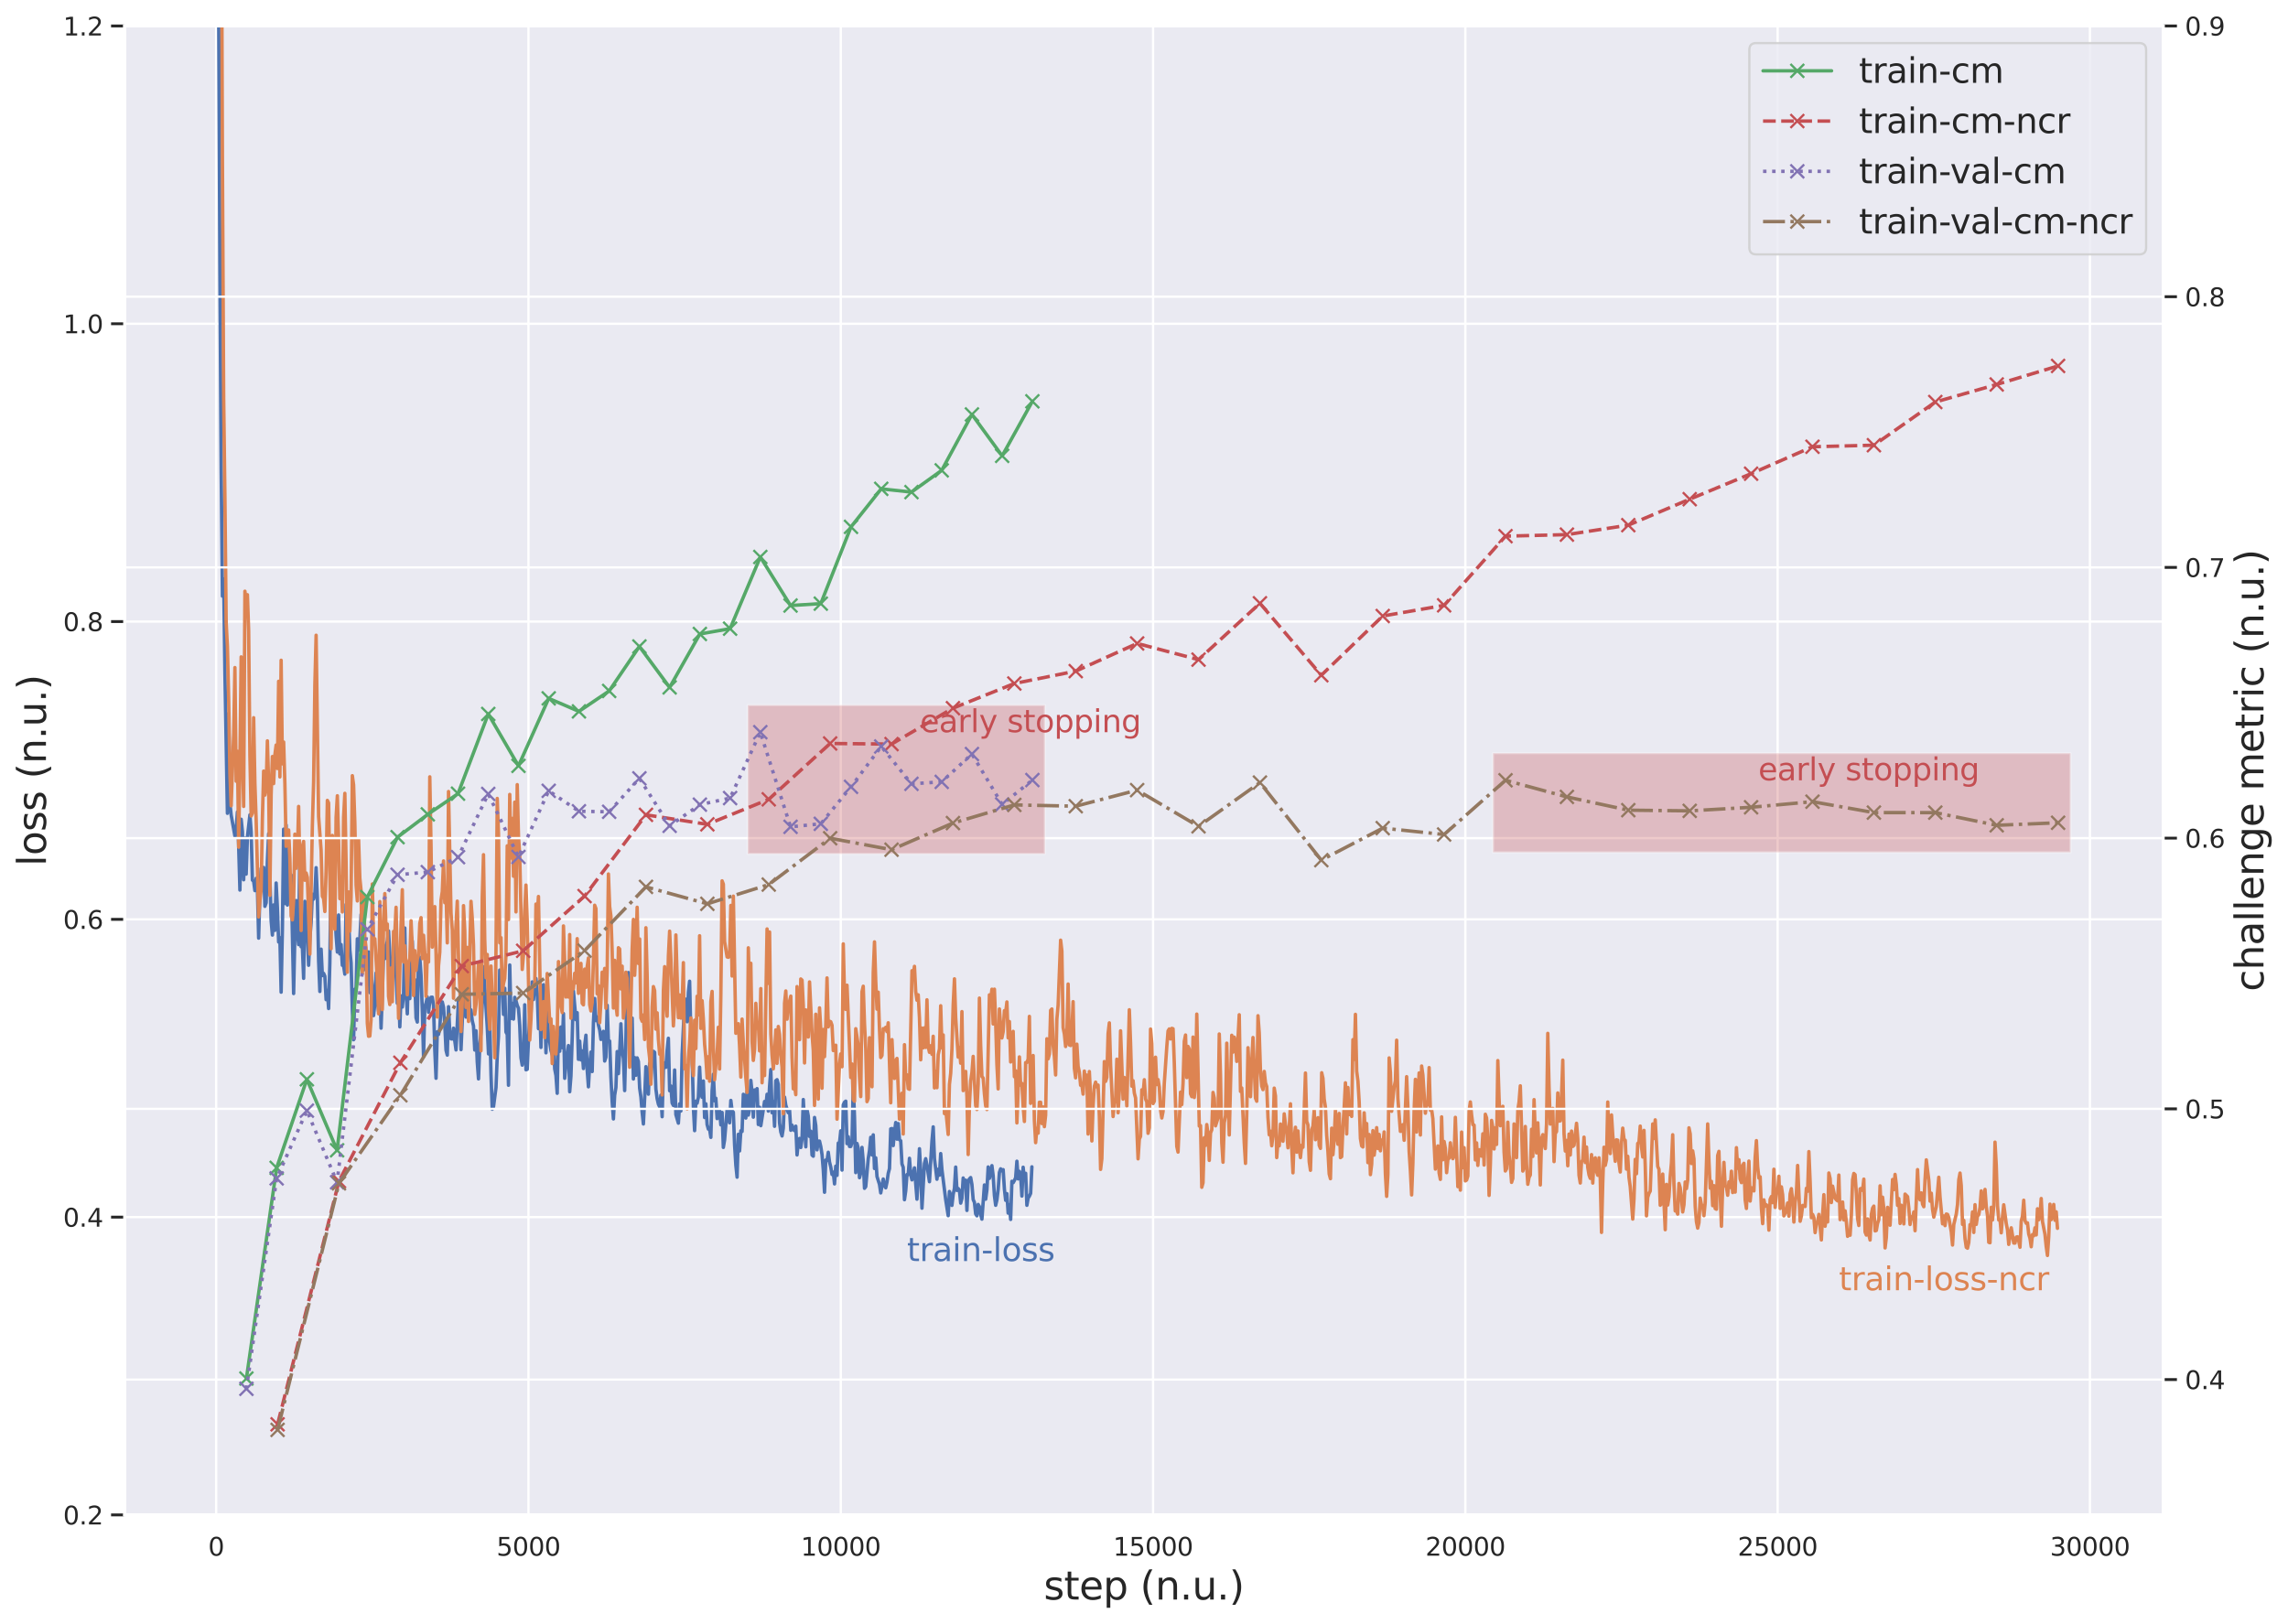 <?xml version="1.0" encoding="utf-8" standalone="no"?>
<!DOCTYPE svg PUBLIC "-//W3C//DTD SVG 1.1//EN"
  "http://www.w3.org/Graphics/SVG/1.1/DTD/svg11.dtd">
<svg height="711.498pt" version="1.1" viewBox="0 0 1002.092 711.498" width="1002.092pt" xmlns="http://www.w3.org/2000/svg" xmlns:xlink="http://www.w3.org/1999/xlink">
 <defs>
  <style type="text/css">*{stroke-linecap:butt;stroke-linejoin:round;}</style>
 </defs>
 <g id="figure_1">
  <g id="patch_1">
   <path d="M 0 711.498 
L 1002.092 711.498 
L 1002.092 0 
L 0 0 
z
" style="fill:#ffffff;"/>
  </g>
  <g id="axes_1">
   <g id="patch_2">
    <path d="M 54.646 663.699 
L 947.446 663.699 
L 947.446 11.379 
L 54.646 11.379 
z
" style="fill:#eaeaf2;"/>
   </g>
   <g id="matplotlib.axis_1">
    <g id="xtick_1">
     <g id="line2d_1">
      <path clip-path="url(#p666ed4c75e)" d="M 94.681 663.699 
L 94.681 11.379 
" style="fill:none;stroke:#ffffff;stroke-linecap:round;"/>
     </g>
     <g id="text_1">
      <!-- 0 -->
      <g style="fill:#262626;" transform="translate(91.182 681.557)scale(0.11 -0.11)">
       <defs>
        <path d="M 2034 4250 
Q 1547 4250 1301 3770 
Q 1056 3291 1056 2328 
Q 1056 1369 1301 889 
Q 1547 409 2034 409 
Q 2525 409 2770 889 
Q 3016 1369 3016 2328 
Q 3016 3291 2770 3770 
Q 2525 4250 2034 4250 
z
M 2034 4750 
Q 2819 4750 3233 4129 
Q 3647 3509 3647 2328 
Q 3647 1150 3233 529 
Q 2819 -91 2034 -91 
Q 1250 -91 836 529 
Q 422 1150 422 2328 
Q 422 3509 836 4129 
Q 1250 4750 2034 4750 
z
" id="DejaVuSans-30" transform="scale(0.016)"/>
       </defs>
       <use xlink:href="#DejaVuSans-30"/>
      </g>
     </g>
    </g>
    <g id="xtick_2">
     <g id="line2d_2">
      <path clip-path="url(#p666ed4c75e)" d="M 231.458 663.699 
L 231.458 11.379 
" style="fill:none;stroke:#ffffff;stroke-linecap:round;"/>
     </g>
     <g id="text_2">
      <!-- 5000 -->
      <g style="fill:#262626;" transform="translate(217.461 681.557)scale(0.11 -0.11)">
       <defs>
        <path d="M 691 4666 
L 3169 4666 
L 3169 4134 
L 1269 4134 
L 1269 2991 
Q 1406 3038 1543 3061 
Q 1681 3084 1819 3084 
Q 2600 3084 3056 2656 
Q 3513 2228 3513 1497 
Q 3513 744 3044 326 
Q 2575 -91 1722 -91 
Q 1428 -91 1123 -41 
Q 819 9 494 109 
L 494 744 
Q 775 591 1075 516 
Q 1375 441 1709 441 
Q 2250 441 2565 725 
Q 2881 1009 2881 1497 
Q 2881 1984 2565 2268 
Q 2250 2553 1709 2553 
Q 1456 2553 1204 2497 
Q 953 2441 691 2322 
L 691 4666 
z
" id="DejaVuSans-35" transform="scale(0.016)"/>
       </defs>
       <use xlink:href="#DejaVuSans-35"/>
       <use x="63.623" xlink:href="#DejaVuSans-30"/>
       <use x="127.246" xlink:href="#DejaVuSans-30"/>
       <use x="190.869" xlink:href="#DejaVuSans-30"/>
      </g>
     </g>
    </g>
    <g id="xtick_3">
     <g id="line2d_3">
      <path clip-path="url(#p666ed4c75e)" d="M 368.236 663.699 
L 368.236 11.379 
" style="fill:none;stroke:#ffffff;stroke-linecap:round;"/>
     </g>
     <g id="text_3">
      <!-- 10000 -->
      <g style="fill:#262626;" transform="translate(350.739 681.557)scale(0.11 -0.11)">
       <defs>
        <path d="M 794 531 
L 1825 531 
L 1825 4091 
L 703 3866 
L 703 4441 
L 1819 4666 
L 2450 4666 
L 2450 531 
L 3481 531 
L 3481 0 
L 794 0 
L 794 531 
z
" id="DejaVuSans-31" transform="scale(0.016)"/>
       </defs>
       <use xlink:href="#DejaVuSans-31"/>
       <use x="63.623" xlink:href="#DejaVuSans-30"/>
       <use x="127.246" xlink:href="#DejaVuSans-30"/>
       <use x="190.869" xlink:href="#DejaVuSans-30"/>
       <use x="254.492" xlink:href="#DejaVuSans-30"/>
      </g>
     </g>
    </g>
    <g id="xtick_4">
     <g id="line2d_4">
      <path clip-path="url(#p666ed4c75e)" d="M 505.013 663.699 
L 505.013 11.379 
" style="fill:none;stroke:#ffffff;stroke-linecap:round;"/>
     </g>
     <g id="text_4">
      <!-- 15000 -->
      <g style="fill:#262626;" transform="translate(487.516 681.557)scale(0.11 -0.11)">
       <use xlink:href="#DejaVuSans-31"/>
       <use x="63.623" xlink:href="#DejaVuSans-35"/>
       <use x="127.246" xlink:href="#DejaVuSans-30"/>
       <use x="190.869" xlink:href="#DejaVuSans-30"/>
       <use x="254.492" xlink:href="#DejaVuSans-30"/>
      </g>
     </g>
    </g>
    <g id="xtick_5">
     <g id="line2d_5">
      <path clip-path="url(#p666ed4c75e)" d="M 641.79 663.699 
L 641.79 11.379 
" style="fill:none;stroke:#ffffff;stroke-linecap:round;"/>
     </g>
     <g id="text_5">
      <!-- 20000 -->
      <g style="fill:#262626;" transform="translate(624.293 681.557)scale(0.11 -0.11)">
       <defs>
        <path d="M 1228 531 
L 3431 531 
L 3431 0 
L 469 0 
L 469 531 
Q 828 903 1448 1529 
Q 2069 2156 2228 2338 
Q 2531 2678 2651 2914 
Q 2772 3150 2772 3378 
Q 2772 3750 2511 3984 
Q 2250 4219 1831 4219 
Q 1534 4219 1204 4116 
Q 875 4013 500 3803 
L 500 4441 
Q 881 4594 1212 4672 
Q 1544 4750 1819 4750 
Q 2544 4750 2975 4387 
Q 3406 4025 3406 3419 
Q 3406 3131 3298 2873 
Q 3191 2616 2906 2266 
Q 2828 2175 2409 1742 
Q 1991 1309 1228 531 
z
" id="DejaVuSans-32" transform="scale(0.016)"/>
       </defs>
       <use xlink:href="#DejaVuSans-32"/>
       <use x="63.623" xlink:href="#DejaVuSans-30"/>
       <use x="127.246" xlink:href="#DejaVuSans-30"/>
       <use x="190.869" xlink:href="#DejaVuSans-30"/>
       <use x="254.492" xlink:href="#DejaVuSans-30"/>
      </g>
     </g>
    </g>
    <g id="xtick_6">
     <g id="line2d_6">
      <path clip-path="url(#p666ed4c75e)" d="M 778.567 663.699 
L 778.567 11.379 
" style="fill:none;stroke:#ffffff;stroke-linecap:round;"/>
     </g>
     <g id="text_6">
      <!-- 25000 -->
      <g style="fill:#262626;" transform="translate(761.07 681.557)scale(0.11 -0.11)">
       <use xlink:href="#DejaVuSans-32"/>
       <use x="63.623" xlink:href="#DejaVuSans-35"/>
       <use x="127.246" xlink:href="#DejaVuSans-30"/>
       <use x="190.869" xlink:href="#DejaVuSans-30"/>
       <use x="254.492" xlink:href="#DejaVuSans-30"/>
      </g>
     </g>
    </g>
    <g id="xtick_7">
     <g id="line2d_7">
      <path clip-path="url(#p666ed4c75e)" d="M 915.345 663.699 
L 915.345 11.379 
" style="fill:none;stroke:#ffffff;stroke-linecap:round;"/>
     </g>
     <g id="text_7">
      <!-- 30000 -->
      <g style="fill:#262626;" transform="translate(897.848 681.557)scale(0.11 -0.11)">
       <defs>
        <path d="M 2597 2516 
Q 3050 2419 3304 2112 
Q 3559 1806 3559 1356 
Q 3559 666 3084 287 
Q 2609 -91 1734 -91 
Q 1441 -91 1130 -33 
Q 819 25 488 141 
L 488 750 
Q 750 597 1062 519 
Q 1375 441 1716 441 
Q 2309 441 2620 675 
Q 2931 909 2931 1356 
Q 2931 1769 2642 2001 
Q 2353 2234 1838 2234 
L 1294 2234 
L 1294 2753 
L 1863 2753 
Q 2328 2753 2575 2939 
Q 2822 3125 2822 3475 
Q 2822 3834 2567 4026 
Q 2313 4219 1838 4219 
Q 1578 4219 1281 4162 
Q 984 4106 628 3988 
L 628 4550 
Q 988 4650 1302 4700 
Q 1616 4750 1894 4750 
Q 2613 4750 3031 4423 
Q 3450 4097 3450 3541 
Q 3450 3153 3228 2886 
Q 3006 2619 2597 2516 
z
" id="DejaVuSans-33" transform="scale(0.016)"/>
       </defs>
       <use xlink:href="#DejaVuSans-33"/>
       <use x="63.623" xlink:href="#DejaVuSans-30"/>
       <use x="127.246" xlink:href="#DejaVuSans-30"/>
       <use x="190.869" xlink:href="#DejaVuSans-30"/>
       <use x="254.492" xlink:href="#DejaVuSans-30"/>
      </g>
     </g>
    </g>
    <g id="text_8">
     <!-- step (n.u.) -->
     <g style="fill:#262626;" transform="translate(457.149 700.762)scale(0.17 -0.17)">
      <defs>
       <path d="M 2834 3397 
L 2834 2853 
Q 2591 2978 2328 3040 
Q 2066 3103 1784 3103 
Q 1356 3103 1142 2972 
Q 928 2841 928 2578 
Q 928 2378 1081 2264 
Q 1234 2150 1697 2047 
L 1894 2003 
Q 2506 1872 2764 1633 
Q 3022 1394 3022 966 
Q 3022 478 2636 193 
Q 2250 -91 1575 -91 
Q 1294 -91 989 -36 
Q 684 19 347 128 
L 347 722 
Q 666 556 975 473 
Q 1284 391 1588 391 
Q 1994 391 2212 530 
Q 2431 669 2431 922 
Q 2431 1156 2273 1281 
Q 2116 1406 1581 1522 
L 1381 1569 
Q 847 1681 609 1914 
Q 372 2147 372 2553 
Q 372 3047 722 3315 
Q 1072 3584 1716 3584 
Q 2034 3584 2315 3537 
Q 2597 3491 2834 3397 
z
" id="DejaVuSans-73" transform="scale(0.016)"/>
       <path d="M 1172 4494 
L 1172 3500 
L 2356 3500 
L 2356 3053 
L 1172 3053 
L 1172 1153 
Q 1172 725 1289 603 
Q 1406 481 1766 481 
L 2356 481 
L 2356 0 
L 1766 0 
Q 1100 0 847 248 
Q 594 497 594 1153 
L 594 3053 
L 172 3053 
L 172 3500 
L 594 3500 
L 594 4494 
L 1172 4494 
z
" id="DejaVuSans-74" transform="scale(0.016)"/>
       <path d="M 3597 1894 
L 3597 1613 
L 953 1613 
Q 991 1019 1311 708 
Q 1631 397 2203 397 
Q 2534 397 2845 478 
Q 3156 559 3463 722 
L 3463 178 
Q 3153 47 2828 -22 
Q 2503 -91 2169 -91 
Q 1331 -91 842 396 
Q 353 884 353 1716 
Q 353 2575 817 3079 
Q 1281 3584 2069 3584 
Q 2775 3584 3186 3129 
Q 3597 2675 3597 1894 
z
M 3022 2063 
Q 3016 2534 2758 2815 
Q 2500 3097 2075 3097 
Q 1594 3097 1305 2825 
Q 1016 2553 972 2059 
L 3022 2063 
z
" id="DejaVuSans-65" transform="scale(0.016)"/>
       <path d="M 1159 525 
L 1159 -1331 
L 581 -1331 
L 581 3500 
L 1159 3500 
L 1159 2969 
Q 1341 3281 1617 3432 
Q 1894 3584 2278 3584 
Q 2916 3584 3314 3078 
Q 3713 2572 3713 1747 
Q 3713 922 3314 415 
Q 2916 -91 2278 -91 
Q 1894 -91 1617 61 
Q 1341 213 1159 525 
z
M 3116 1747 
Q 3116 2381 2855 2742 
Q 2594 3103 2138 3103 
Q 1681 3103 1420 2742 
Q 1159 2381 1159 1747 
Q 1159 1113 1420 752 
Q 1681 391 2138 391 
Q 2594 391 2855 752 
Q 3116 1113 3116 1747 
z
" id="DejaVuSans-70" transform="scale(0.016)"/>
       <path id="DejaVuSans-20" transform="scale(0.016)"/>
       <path d="M 1984 4856 
Q 1566 4138 1362 3434 
Q 1159 2731 1159 2009 
Q 1159 1288 1364 580 
Q 1569 -128 1984 -844 
L 1484 -844 
Q 1016 -109 783 600 
Q 550 1309 550 2009 
Q 550 2706 781 3412 
Q 1013 4119 1484 4856 
L 1984 4856 
z
" id="DejaVuSans-28" transform="scale(0.016)"/>
       <path d="M 3513 2113 
L 3513 0 
L 2938 0 
L 2938 2094 
Q 2938 2591 2744 2837 
Q 2550 3084 2163 3084 
Q 1697 3084 1428 2787 
Q 1159 2491 1159 1978 
L 1159 0 
L 581 0 
L 581 3500 
L 1159 3500 
L 1159 2956 
Q 1366 3272 1645 3428 
Q 1925 3584 2291 3584 
Q 2894 3584 3203 3211 
Q 3513 2838 3513 2113 
z
" id="DejaVuSans-6e" transform="scale(0.016)"/>
       <path d="M 684 794 
L 1344 794 
L 1344 0 
L 684 0 
L 684 794 
z
" id="DejaVuSans-2e" transform="scale(0.016)"/>
       <path d="M 544 1381 
L 544 3500 
L 1119 3500 
L 1119 1403 
Q 1119 906 1312 657 
Q 1506 409 1894 409 
Q 2359 409 2629 706 
Q 2900 1003 2900 1516 
L 2900 3500 
L 3475 3500 
L 3475 0 
L 2900 0 
L 2900 538 
Q 2691 219 2414 64 
Q 2138 -91 1772 -91 
Q 1169 -91 856 284 
Q 544 659 544 1381 
z
M 1991 3584 
L 1991 3584 
z
" id="DejaVuSans-75" transform="scale(0.016)"/>
       <path d="M 513 4856 
L 1013 4856 
Q 1481 4119 1714 3412 
Q 1947 2706 1947 2009 
Q 1947 1309 1714 600 
Q 1481 -109 1013 -844 
L 513 -844 
Q 928 -128 1133 580 
Q 1338 1288 1338 2009 
Q 1338 2731 1133 3434 
Q 928 4138 513 4856 
z
" id="DejaVuSans-29" transform="scale(0.016)"/>
      </defs>
      <use xlink:href="#DejaVuSans-73"/>
      <use x="52.1" xlink:href="#DejaVuSans-74"/>
      <use x="91.309" xlink:href="#DejaVuSans-65"/>
      <use x="152.832" xlink:href="#DejaVuSans-70"/>
      <use x="216.309" xlink:href="#DejaVuSans-20"/>
      <use x="248.096" xlink:href="#DejaVuSans-28"/>
      <use x="287.109" xlink:href="#DejaVuSans-6e"/>
      <use x="350.488" xlink:href="#DejaVuSans-2e"/>
      <use x="382.275" xlink:href="#DejaVuSans-75"/>
      <use x="445.654" xlink:href="#DejaVuSans-2e"/>
      <use x="477.441" xlink:href="#DejaVuSans-29"/>
     </g>
    </g>
   </g>
   <g id="matplotlib.axis_2">
    <g id="ytick_1">
     <g id="line2d_8">
      <path clip-path="url(#p666ed4c75e)" d="M 54.646 663.699 
L 947.446 663.699 
" style="fill:none;stroke:#ffffff;stroke-linecap:round;"/>
     </g>
     <g id="line2d_9">
      <defs>
       <path d="M 0 0 
L -6 0 
" id="mda0ad08da7" style="stroke:#262626;stroke-width:1.25;"/>
      </defs>
      <g>
       <use style="fill:#262626;stroke:#262626;stroke-width:1.25;" x="54.646" xlink:href="#mda0ad08da7" y="663.699"/>
      </g>
     </g>
     <g id="text_9">
      <!-- 0.2 -->
      <g style="fill:#262626;" transform="translate(27.653 667.878)scale(0.11 -0.11)">
       <use xlink:href="#DejaVuSans-30"/>
       <use x="63.623" xlink:href="#DejaVuSans-2e"/>
       <use x="95.41" xlink:href="#DejaVuSans-32"/>
      </g>
     </g>
    </g>
    <g id="ytick_2">
     <g id="line2d_10">
      <path clip-path="url(#p666ed4c75e)" d="M 54.646 533.235 
L 947.446 533.235 
" style="fill:none;stroke:#ffffff;stroke-linecap:round;"/>
     </g>
     <g id="line2d_11">
      <g>
       <use style="fill:#262626;stroke:#262626;stroke-width:1.25;" x="54.646" xlink:href="#mda0ad08da7" y="533.235"/>
      </g>
     </g>
     <g id="text_10">
      <!-- 0.4 -->
      <g style="fill:#262626;" transform="translate(27.653 537.414)scale(0.11 -0.11)">
       <defs>
        <path d="M 2419 4116 
L 825 1625 
L 2419 1625 
L 2419 4116 
z
M 2253 4666 
L 3047 4666 
L 3047 1625 
L 3713 1625 
L 3713 1100 
L 3047 1100 
L 3047 0 
L 2419 0 
L 2419 1100 
L 313 1100 
L 313 1709 
L 2253 4666 
z
" id="DejaVuSans-34" transform="scale(0.016)"/>
       </defs>
       <use xlink:href="#DejaVuSans-30"/>
       <use x="63.623" xlink:href="#DejaVuSans-2e"/>
       <use x="95.41" xlink:href="#DejaVuSans-34"/>
      </g>
     </g>
    </g>
    <g id="ytick_3">
     <g id="line2d_12">
      <path clip-path="url(#p666ed4c75e)" d="M 54.646 402.771 
L 947.446 402.771 
" style="fill:none;stroke:#ffffff;stroke-linecap:round;"/>
     </g>
     <g id="line2d_13">
      <g>
       <use style="fill:#262626;stroke:#262626;stroke-width:1.25;" x="54.646" xlink:href="#mda0ad08da7" y="402.771"/>
      </g>
     </g>
     <g id="text_11">
      <!-- 0.6 -->
      <g style="fill:#262626;" transform="translate(27.653 406.95)scale(0.11 -0.11)">
       <defs>
        <path d="M 2113 2584 
Q 1688 2584 1439 2293 
Q 1191 2003 1191 1497 
Q 1191 994 1439 701 
Q 1688 409 2113 409 
Q 2538 409 2786 701 
Q 3034 994 3034 1497 
Q 3034 2003 2786 2293 
Q 2538 2584 2113 2584 
z
M 3366 4563 
L 3366 3988 
Q 3128 4100 2886 4159 
Q 2644 4219 2406 4219 
Q 1781 4219 1451 3797 
Q 1122 3375 1075 2522 
Q 1259 2794 1537 2939 
Q 1816 3084 2150 3084 
Q 2853 3084 3261 2657 
Q 3669 2231 3669 1497 
Q 3669 778 3244 343 
Q 2819 -91 2113 -91 
Q 1303 -91 875 529 
Q 447 1150 447 2328 
Q 447 3434 972 4092 
Q 1497 4750 2381 4750 
Q 2619 4750 2861 4703 
Q 3103 4656 3366 4563 
z
" id="DejaVuSans-36" transform="scale(0.016)"/>
       </defs>
       <use xlink:href="#DejaVuSans-30"/>
       <use x="63.623" xlink:href="#DejaVuSans-2e"/>
       <use x="95.41" xlink:href="#DejaVuSans-36"/>
      </g>
     </g>
    </g>
    <g id="ytick_4">
     <g id="line2d_14">
      <path clip-path="url(#p666ed4c75e)" d="M 54.646 272.307 
L 947.446 272.307 
" style="fill:none;stroke:#ffffff;stroke-linecap:round;"/>
     </g>
     <g id="line2d_15">
      <g>
       <use style="fill:#262626;stroke:#262626;stroke-width:1.25;" x="54.646" xlink:href="#mda0ad08da7" y="272.307"/>
      </g>
     </g>
     <g id="text_12">
      <!-- 0.8 -->
      <g style="fill:#262626;" transform="translate(27.653 276.486)scale(0.11 -0.11)">
       <defs>
        <path d="M 2034 2216 
Q 1584 2216 1326 1975 
Q 1069 1734 1069 1313 
Q 1069 891 1326 650 
Q 1584 409 2034 409 
Q 2484 409 2743 651 
Q 3003 894 3003 1313 
Q 3003 1734 2745 1975 
Q 2488 2216 2034 2216 
z
M 1403 2484 
Q 997 2584 770 2862 
Q 544 3141 544 3541 
Q 544 4100 942 4425 
Q 1341 4750 2034 4750 
Q 2731 4750 3128 4425 
Q 3525 4100 3525 3541 
Q 3525 3141 3298 2862 
Q 3072 2584 2669 2484 
Q 3125 2378 3379 2068 
Q 3634 1759 3634 1313 
Q 3634 634 3220 271 
Q 2806 -91 2034 -91 
Q 1263 -91 848 271 
Q 434 634 434 1313 
Q 434 1759 690 2068 
Q 947 2378 1403 2484 
z
M 1172 3481 
Q 1172 3119 1398 2916 
Q 1625 2713 2034 2713 
Q 2441 2713 2670 2916 
Q 2900 3119 2900 3481 
Q 2900 3844 2670 4047 
Q 2441 4250 2034 4250 
Q 1625 4250 1398 4047 
Q 1172 3844 1172 3481 
z
" id="DejaVuSans-38" transform="scale(0.016)"/>
       </defs>
       <use xlink:href="#DejaVuSans-30"/>
       <use x="63.623" xlink:href="#DejaVuSans-2e"/>
       <use x="95.41" xlink:href="#DejaVuSans-38"/>
      </g>
     </g>
    </g>
    <g id="ytick_5">
     <g id="line2d_16">
      <path clip-path="url(#p666ed4c75e)" d="M 54.646 141.843 
L 947.446 141.843 
" style="fill:none;stroke:#ffffff;stroke-linecap:round;"/>
     </g>
     <g id="line2d_17">
      <g>
       <use style="fill:#262626;stroke:#262626;stroke-width:1.25;" x="54.646" xlink:href="#mda0ad08da7" y="141.843"/>
      </g>
     </g>
     <g id="text_13">
      <!-- 1.0 -->
      <g style="fill:#262626;" transform="translate(27.653 146.022)scale(0.11 -0.11)">
       <use xlink:href="#DejaVuSans-31"/>
       <use x="63.623" xlink:href="#DejaVuSans-2e"/>
       <use x="95.41" xlink:href="#DejaVuSans-30"/>
      </g>
     </g>
    </g>
    <g id="ytick_6">
     <g id="line2d_18">
      <path clip-path="url(#p666ed4c75e)" d="M 54.646 11.379 
L 947.446 11.379 
" style="fill:none;stroke:#ffffff;stroke-linecap:round;"/>
     </g>
     <g id="line2d_19">
      <g>
       <use style="fill:#262626;stroke:#262626;stroke-width:1.25;" x="54.646" xlink:href="#mda0ad08da7" y="11.379"/>
      </g>
     </g>
     <g id="text_14">
      <!-- 1.2 -->
      <g style="fill:#262626;" transform="translate(27.653 15.558)scale(0.11 -0.11)">
       <use xlink:href="#DejaVuSans-31"/>
       <use x="63.623" xlink:href="#DejaVuSans-2e"/>
       <use x="95.41" xlink:href="#DejaVuSans-32"/>
      </g>
     </g>
    </g>
    <g id="text_15">
     <!-- loss (n.u.) -->
     <g style="fill:#262626;" transform="translate(20.117 379.468)rotate(-90)scale(0.17 -0.17)">
      <defs>
       <path d="M 603 4863 
L 1178 4863 
L 1178 0 
L 603 0 
L 603 4863 
z
" id="DejaVuSans-6c" transform="scale(0.016)"/>
       <path d="M 1959 3097 
Q 1497 3097 1228 2736 
Q 959 2375 959 1747 
Q 959 1119 1226 758 
Q 1494 397 1959 397 
Q 2419 397 2687 759 
Q 2956 1122 2956 1747 
Q 2956 2369 2687 2733 
Q 2419 3097 1959 3097 
z
M 1959 3584 
Q 2709 3584 3137 3096 
Q 3566 2609 3566 1747 
Q 3566 888 3137 398 
Q 2709 -91 1959 -91 
Q 1206 -91 779 398 
Q 353 888 353 1747 
Q 353 2609 779 3096 
Q 1206 3584 1959 3584 
z
" id="DejaVuSans-6f" transform="scale(0.016)"/>
      </defs>
      <use xlink:href="#DejaVuSans-6c"/>
      <use x="27.783" xlink:href="#DejaVuSans-6f"/>
      <use x="88.965" xlink:href="#DejaVuSans-73"/>
      <use x="141.064" xlink:href="#DejaVuSans-73"/>
      <use x="193.164" xlink:href="#DejaVuSans-20"/>
      <use x="224.951" xlink:href="#DejaVuSans-28"/>
      <use x="263.965" xlink:href="#DejaVuSans-6e"/>
      <use x="327.344" xlink:href="#DejaVuSans-2e"/>
      <use x="359.131" xlink:href="#DejaVuSans-75"/>
      <use x="422.51" xlink:href="#DejaVuSans-2e"/>
      <use x="454.297" xlink:href="#DejaVuSans-29"/>
     </g>
    </g>
   </g>
   <g id="line2d_20">
    <path clip-path="url(#p666ed4c75e)" d="M 95.753 -1 
L 96.322 119.926 
L 96.869 205.183 
L 97.417 261.167 
L 97.964 253.628 
L 98.511 294.932 
L 99.605 356.306 
L 100.152 312.61 
L 100.699 351.822 
L 101.246 357.104 
L 102.888 366.264 
L 103.435 363.391 
L 103.982 355.723 
L 104.529 370.579 
L 105.076 389.94 
L 105.623 358.919 
L 106.17 364.322 
L 106.717 385.429 
L 107.264 367.225 
L 107.812 382.951 
L 108.359 366.753 
L 109.453 356.995 
L 110 364.443 
L 110.547 385.582 
L 111.094 386.084 
L 111.641 390.187 
L 112.188 384.811 
L 112.736 389.18 
L 113.283 410.998 
L 113.83 390.692 
L 114.377 380.487 
L 114.924 382.476 
L 115.471 380.036 
L 116.018 397.074 
L 116.565 395.505 
L 117.112 377.167 
L 117.66 365.247 
L 118.754 403.371 
L 119.301 409.66 
L 119.848 396.466 
L 120.395 407.598 
L 120.942 386.855 
L 121.489 397.669 
L 122.036 412.705 
L 122.584 410.826 
L 123.131 434.676 
L 123.678 407.453 
L 124.225 363.264 
L 124.772 395.832 
L 125.319 361.438 
L 125.866 396.507 
L 126.413 379.126 
L 126.96 394.114 
L 127.508 383.343 
L 128.602 435.275 
L 129.149 409.068 
L 129.696 394.537 
L 130.243 408.296 
L 130.79 413.846 
L 131.337 371.032 
L 131.884 414.77 
L 132.431 414.629 
L 132.979 428.618 
L 133.526 394.877 
L 134.073 399.622 
L 134.62 409.837 
L 135.167 422.895 
L 135.714 411.106 
L 136.261 404.304 
L 136.808 391.734 
L 137.355 393.897 
L 137.903 391.771 
L 138.45 380.141 
L 138.997 393.136 
L 139.544 420.92 
L 140.091 434.366 
L 140.638 415.836 
L 141.185 427.414 
L 141.732 426.442 
L 142.279 427.664 
L 142.827 437.948 
L 143.374 433.905 
L 143.921 441.852 
L 144.468 421.74 
L 145.015 377.855 
L 145.562 401.747 
L 146.109 387.307 
L 146.656 399.907 
L 147.203 409.816 
L 147.751 417.109 
L 148.298 400.864 
L 148.845 417.93 
L 149.392 413.818 
L 149.939 422.903 
L 150.486 423.061 
L 151.033 426.781 
L 151.58 396.228 
L 152.127 416.927 
L 152.675 401.374 
L 153.222 416.182 
L 153.769 421.774 
L 154.316 442.473 
L 154.863 455.512 
L 155.41 433.445 
L 155.957 432.818 
L 156.504 411.305 
L 157.051 416.322 
L 157.599 411.643 
L 158.146 400.604 
L 158.693 408.38 
L 159.24 424.97 
L 159.787 422.63 
L 160.334 416.66 
L 160.881 422.016 
L 161.428 417.04 
L 161.975 434.888 
L 162.522 425.771 
L 163.07 432.663 
L 163.617 444.943 
L 164.164 439.93 
L 164.711 426.242 
L 165.258 437.247 
L 165.805 442.986 
L 166.352 430.977 
L 166.899 450.445 
L 167.446 435.285 
L 167.994 417.043 
L 168.541 420.003 
L 169.088 414.106 
L 169.635 412.467 
L 170.182 407.875 
L 171.276 427.968 
L 171.823 424.839 
L 172.37 420.605 
L 172.918 409.071 
L 173.465 426.54 
L 174.012 439.54 
L 174.559 431.268 
L 175.106 449.878 
L 175.653 436.288 
L 176.2 441.199 
L 176.747 435.502 
L 177.294 406.558 
L 177.842 434.163 
L 178.389 444.174 
L 178.936 423.928 
L 179.483 437.508 
L 180.03 410.131 
L 180.577 412.342 
L 181.124 431.782 
L 181.671 429.164 
L 182.218 445.918 
L 182.766 447.768 
L 183.313 418.903 
L 183.86 419.467 
L 184.407 427.204 
L 184.954 442.592 
L 185.501 462.946 
L 186.048 441.099 
L 186.595 439.452 
L 187.142 436.779 
L 187.69 443.47 
L 188.237 438.724 
L 188.784 436.913 
L 189.331 436.871 
L 189.878 440.545 
L 190.425 459.913 
L 190.972 472.394 
L 191.519 452.033 
L 192.066 453.181 
L 192.613 450.6 
L 193.161 440.564 
L 193.708 438.946 
L 194.255 441.291 
L 194.802 448.861 
L 195.349 460.117 
L 195.896 462.248 
L 196.443 441.045 
L 196.99 451.96 
L 197.537 455.132 
L 198.085 455.176 
L 198.632 450.451 
L 199.179 455.924 
L 199.726 459.98 
L 200.82 437.335 
L 201.367 441.269 
L 201.914 459.852 
L 203.009 435.151 
L 203.556 437.649 
L 204.103 445.591 
L 204.65 438.184 
L 205.197 423.206 
L 205.744 443.895 
L 206.291 442.459 
L 206.838 447.183 
L 207.385 449.462 
L 207.933 460.025 
L 208.48 451.592 
L 209.027 465.28 
L 209.574 472.666 
L 210.121 457.96 
L 210.668 452.248 
L 211.215 439.897 
L 211.762 423.58 
L 213.404 450.002 
L 213.951 461.718 
L 214.498 447.369 
L 215.045 470.751 
L 215.592 485.952 
L 216.139 484.91 
L 217.233 476.475 
L 217.781 462.888 
L 218.328 454.015 
L 218.875 424.995 
L 219.422 435.246 
L 219.969 429.953 
L 220.516 444.409 
L 221.063 432.963 
L 221.61 452.159 
L 222.157 453.147 
L 222.704 475.45 
L 223.252 422.771 
L 223.799 446.215 
L 224.346 439.583 
L 224.893 446.467 
L 225.44 436.955 
L 225.987 438.434 
L 226.534 440.449 
L 227.081 441.729 
L 227.628 449.23 
L 228.176 463.417 
L 228.723 466.643 
L 229.27 463.789 
L 229.817 440.205 
L 230.364 468.675 
L 230.911 468.48 
L 231.458 455.6 
L 232.005 445.861 
L 232.552 443.534 
L 233.1 430.178 
L 233.647 437.906 
L 234.194 431.526 
L 234.741 428.694 
L 235.288 435.143 
L 235.835 450.664 
L 236.382 439.08 
L 236.929 458.883 
L 237.476 434.587 
L 238.024 431.416 
L 238.571 441.08 
L 239.118 461.252 
L 239.665 443.282 
L 240.212 453.853 
L 240.759 456.459 
L 241.306 460.271 
L 241.853 461.984 
L 242.4 455.803 
L 242.948 468.304 
L 243.495 471.17 
L 244.042 478.972 
L 244.589 450.279 
L 245.136 460.568 
L 245.683 449.944 
L 246.23 458.994 
L 246.777 444.045 
L 247.324 472.414 
L 247.872 466.555 
L 248.966 458.063 
L 249.513 478.295 
L 250.06 471.437 
L 250.607 454.815 
L 251.154 434.181 
L 252.248 446.745 
L 252.795 443.665 
L 253.343 464.094 
L 253.89 456.129 
L 254.437 464.359 
L 254.984 460.392 
L 255.531 468.123 
L 256.078 458.007 
L 256.625 453.535 
L 257.172 468.705 
L 257.719 476.139 
L 258.267 466.375 
L 258.814 460.935 
L 259.361 469.445 
L 259.908 447.988 
L 260.455 437.437 
L 261.002 447.133 
L 261.549 445.528 
L 262.096 449.043 
L 262.643 451.254 
L 263.191 455.37 
L 263.738 452.861 
L 264.285 451.832 
L 264.832 464.84 
L 265.379 463.178 
L 265.926 440.426 
L 266.473 456.218 
L 267.02 456.092 
L 267.567 471.967 
L 268.115 482.629 
L 268.662 490.209 
L 269.209 479.835 
L 269.756 476.431 
L 270.303 460.701 
L 270.85 470.357 
L 271.397 460.856 
L 271.944 448.525 
L 272.491 460.053 
L 273.039 463.725 
L 273.586 477.791 
L 274.133 454.87 
L 274.68 426.83 
L 275.227 426.09 
L 275.774 456.75 
L 276.321 449.707 
L 276.868 446.028 
L 277.415 472.713 
L 277.963 463.34 
L 278.51 471.08 
L 279.057 463.464 
L 279.604 465.063 
L 280.151 476.77 
L 280.698 480.583 
L 281.245 487.319 
L 281.792 492.415 
L 282.339 481.268 
L 282.886 467.32 
L 283.434 474.132 
L 283.981 479.361 
L 284.528 465.784 
L 285.075 473.06 
L 285.622 464.508 
L 286.169 460.575 
L 286.716 461.028 
L 287.263 477.089 
L 287.81 481.323 
L 288.358 483.729 
L 288.905 484.893 
L 289.452 479.789 
L 289.999 489.236 
L 290.546 468.641 
L 291.093 465.641 
L 291.64 467.596 
L 292.187 460.016 
L 292.734 454.879 
L 293.282 477.855 
L 293.829 475.775 
L 294.376 483.24 
L 294.923 484.297 
L 295.47 468.78 
L 296.017 488.304 
L 297.111 492.063 
L 297.658 483.598 
L 298.206 486.74 
L 298.753 462.005 
L 299.847 439.013 
L 300.394 437.752 
L 300.941 447.627 
L 301.488 434.768 
L 302.035 429.893 
L 302.582 453.413 
L 303.13 462.297 
L 303.677 484.872 
L 304.224 495.344 
L 304.771 482.441 
L 305.318 483.313 
L 305.865 480.749 
L 306.412 467.534 
L 306.959 478.752 
L 307.506 480.736 
L 308.054 473.605 
L 308.601 489.59 
L 309.148 483.592 
L 309.695 492.659 
L 310.242 494.665 
L 310.789 494.7 
L 311.336 498.287 
L 311.883 477.825 
L 312.43 470.637 
L 312.977 482.283 
L 313.525 481.154 
L 314.072 490.062 
L 314.619 487.763 
L 315.166 486.552 
L 315.713 492.811 
L 316.26 487.378 
L 316.807 502.688 
L 317.354 499.41 
L 318.449 486.11 
L 318.996 486.567 
L 319.543 491.906 
L 320.09 482.113 
L 320.637 486.591 
L 321.184 487.267 
L 321.731 501.59 
L 322.278 510.433 
L 322.825 515.727 
L 323.373 496.946 
L 323.92 504.23 
L 324.467 495.406 
L 325.014 495.712 
L 325.561 479.423 
L 326.108 480.095 
L 326.655 489.83 
L 327.202 478.003 
L 327.749 488.525 
L 328.297 485.842 
L 328.844 473.339 
L 329.391 478.637 
L 329.938 489.438 
L 330.485 477.506 
L 331.032 477.723 
L 331.579 476.93 
L 332.126 492.639 
L 332.673 485.11 
L 333.221 493.161 
L 334.862 482.575 
L 335.409 484.715 
L 335.956 479.415 
L 336.503 486.768 
L 337.05 475.996 
L 337.597 468.592 
L 338.145 487.497 
L 338.692 482.585 
L 339.239 493.431 
L 339.786 473.464 
L 340.333 473.013 
L 340.88 475.07 
L 341.427 491.952 
L 341.974 495.929 
L 342.521 497.674 
L 343.068 494.251 
L 343.616 480.649 
L 344.163 484.258 
L 345.257 487.503 
L 345.804 486.337 
L 346.351 495.186 
L 346.898 492.958 
L 347.445 494.906 
L 347.992 495.324 
L 348.54 493.386 
L 349.087 505.983 
L 349.634 500.523 
L 350.181 498.754 
L 350.728 502.726 
L 351.275 498.934 
L 351.822 481.719 
L 352.916 502.433 
L 353.464 486.197 
L 354.011 488.969 
L 354.558 497.871 
L 355.105 495.592 
L 355.652 506.04 
L 356.199 506.538 
L 356.746 489.571 
L 357.293 493.115 
L 357.84 503.758 
L 358.388 499.913 
L 358.935 499.93 
L 359.482 502.311 
L 360.029 505.829 
L 360.576 512.585 
L 361.123 522.335 
L 361.67 508.232 
L 362.217 508.383 
L 362.764 504.822 
L 363.312 509.087 
L 363.859 511.329 
L 364.406 514.534 
L 364.953 513.521 
L 365.5 518.682 
L 366.047 510.897 
L 366.594 514.929 
L 367.141 500.794 
L 367.688 500.746 
L 368.236 495.424 
L 368.783 512.621 
L 369.33 484.053 
L 369.877 482.879 
L 370.424 482.427 
L 370.971 501.036 
L 371.518 498.008 
L 372.065 502.261 
L 372.612 502.278 
L 373.159 500.577 
L 373.707 474.773 
L 374.254 489.545 
L 374.801 513.734 
L 375.348 500.969 
L 375.895 503.068 
L 376.442 515.947 
L 376.989 513.89 
L 377.536 502.689 
L 378.083 508.694 
L 378.631 520.61 
L 379.178 519.875 
L 380.272 507.596 
L 380.819 504.016 
L 381.366 498.257 
L 381.913 505.995 
L 382.46 497.189 
L 383.007 511.916 
L 383.555 507.25 
L 384.102 515.44 
L 385.196 518.904 
L 385.743 522.626 
L 386.837 516.531 
L 387.384 519.415 
L 387.931 520.385 
L 388.479 517.877 
L 389.026 514.066 
L 389.573 511.969 
L 390.12 494.565 
L 390.667 494.415 
L 391.214 501.874 
L 391.761 495.973 
L 392.308 491.784 
L 392.855 499.067 
L 393.403 492.256 
L 393.95 499.324 
L 394.497 499.795 
L 395.044 509.92 
L 395.591 511.419 
L 396.138 525.599 
L 396.685 521.73 
L 397.232 514.581 
L 397.779 514.592 
L 398.327 507.465 
L 398.874 514.616 
L 399.421 516.909 
L 399.968 513.95 
L 400.515 511.644 
L 401.609 525.372 
L 402.156 515.381 
L 402.703 503.27 
L 403.25 513.048 
L 403.798 529.315 
L 404.892 509.721 
L 405.439 507.62 
L 405.986 510.475 
L 407.08 517.712 
L 408.174 499.888 
L 408.722 493.697 
L 409.269 507.621 
L 410.363 516.628 
L 410.91 512.26 
L 411.457 514.851 
L 412.004 505.393 
L 412.551 512.449 
L 414.193 525.58 
L 415.287 532.585 
L 415.834 522.005 
L 416.381 523.489 
L 416.928 528.088 
L 417.475 523.281 
L 418.022 520.617 
L 418.57 511.312 
L 419.117 521.536 
L 419.664 520.688 
L 420.211 521.484 
L 420.758 527.095 
L 421.305 525.04 
L 421.852 516.091 
L 422.399 519.753 
L 422.946 517.039 
L 423.494 530.294 
L 424.041 517.401 
L 424.588 516.478 
L 425.135 515.904 
L 425.682 518.928 
L 426.229 525.535 
L 426.776 526.77 
L 427.323 531.831 
L 427.87 532.657 
L 428.418 527.671 
L 428.965 528.643 
L 429.512 532.141 
L 430.059 534.117 
L 431.153 519.143 
L 431.7 525.373 
L 432.247 521.295 
L 432.794 511.26 
L 433.341 516.244 
L 433.889 514.118 
L 434.436 510.678 
L 434.983 515.086 
L 435.53 523.761 
L 436.077 528.045 
L 436.624 525.669 
L 437.171 521.166 
L 437.718 513.655 
L 438.265 512.075 
L 438.813 512.991 
L 439.36 512.425 
L 439.907 520.997 
L 440.454 525.866 
L 441.001 522.954 
L 441.548 531.47 
L 442.095 527.795 
L 442.642 534.238 
L 443.189 517.536 
L 443.737 518.141 
L 444.284 517.2 
L 444.831 515.939 
L 445.378 508.745 
L 445.925 516.482 
L 446.472 513.183 
L 447.019 514.909 
L 447.566 523.994 
L 448.113 511.381 
L 448.661 516.829 
L 449.208 514.028 
L 449.755 528.044 
L 450.302 524.879 
L 450.849 524.034 
L 451.396 522.817 
L 451.943 511.196 
L 451.943 511.196 
" style="fill:none;stroke:#4c72b0;stroke-linecap:round;stroke-width:1.5;"/>
   </g>
   <g id="line2d_21">
    <path clip-path="url(#p666ed4c75e)" d="M 97.167 -1 
L 97.417 69.522 
L 97.964 174.449 
L 98.511 218.013 
L 99.058 272.758 
L 99.605 283.245 
L 100.152 306.425 
L 100.699 338.839 
L 101.246 353.026 
L 102.34 321.893 
L 102.888 292.473 
L 103.435 342.257 
L 103.982 329.119 
L 104.529 371.159 
L 105.076 333.702 
L 105.623 287.787 
L 106.17 326.576 
L 106.717 353.298 
L 107.264 259.022 
L 107.812 263.555 
L 108.359 260.552 
L 108.906 276.379 
L 109.453 331.161 
L 110 357.495 
L 110.547 356.29 
L 111.094 314.438 
L 111.641 343.334 
L 112.188 359.071 
L 113.283 401.701 
L 113.83 394.789 
L 114.377 389.852 
L 114.924 358.515 
L 115.471 337.819 
L 116.018 348.338 
L 116.565 345.176 
L 117.112 324.574 
L 117.66 343.569 
L 118.207 392.28 
L 118.754 348.096 
L 119.301 331.447 
L 119.848 343.297 
L 120.395 330.658 
L 120.942 326.412 
L 121.489 336.681 
L 122.036 298.474 
L 122.584 340.365 
L 123.131 289.27 
L 123.678 334.648 
L 124.225 325.083 
L 124.772 343.301 
L 125.319 370.765 
L 125.866 364.007 
L 126.413 363.614 
L 126.96 376.138 
L 127.508 401.29 
L 128.055 403.001 
L 128.602 394.261 
L 129.149 365.462 
L 129.696 380.401 
L 130.243 374.29 
L 130.79 353.307 
L 131.884 407.651 
L 132.431 370.863 
L 132.979 368.61 
L 133.526 385.633 
L 134.073 382.468 
L 134.62 384.424 
L 135.714 417.994 
L 136.808 361.866 
L 137.355 342.496 
L 137.903 300.092 
L 138.45 278.306 
L 139.544 357.787 
L 140.638 372.453 
L 141.185 392.672 
L 141.732 393.647 
L 142.279 399.336 
L 142.827 381.542 
L 143.374 350.658 
L 143.921 351.754 
L 145.015 415.643 
L 145.562 366.018 
L 146.656 407.123 
L 147.203 358.092 
L 147.751 348.634 
L 148.298 368.079 
L 148.845 393.709 
L 149.392 384.191 
L 149.939 399.519 
L 150.486 358.158 
L 151.033 347.571 
L 151.58 378.258 
L 152.127 425.961 
L 152.675 390.759 
L 153.222 407.881 
L 153.769 392.885 
L 154.316 339.838 
L 154.863 343.85 
L 155.41 360.395 
L 155.957 387.902 
L 156.504 394.709 
L 157.051 367.657 
L 157.599 384.746 
L 158.146 390.181 
L 158.693 426.605 
L 159.24 392.023 
L 159.787 410.785 
L 160.334 415.274 
L 160.881 448.349 
L 161.428 453.985 
L 161.975 453.89 
L 162.522 446.701 
L 163.07 387.291 
L 163.617 411.672 
L 164.164 411.28 
L 165.258 429.776 
L 165.805 444.145 
L 166.352 394.982 
L 166.899 425.423 
L 167.446 442.328 
L 167.994 403.978 
L 168.541 391.492 
L 169.088 407.276 
L 169.635 404.835 
L 170.182 436.496 
L 170.729 440.106 
L 171.276 424.084 
L 171.823 438.872 
L 172.37 408.054 
L 172.918 408.703 
L 173.465 397.49 
L 174.559 446.139 
L 175.653 404.98 
L 176.2 389.788 
L 176.747 421.454 
L 177.294 414.319 
L 177.842 423.209 
L 178.389 435.807 
L 178.936 421.838 
L 179.483 419.878 
L 180.03 403.405 
L 180.577 414.813 
L 181.124 436.138 
L 181.671 416.506 
L 182.218 425.093 
L 182.766 420.273 
L 183.313 418.256 
L 183.86 404.541 
L 184.407 402.03 
L 184.954 419.977 
L 185.501 409.748 
L 186.048 417.445 
L 186.595 436.496 
L 187.142 418.436 
L 187.69 421.444 
L 188.237 340.336 
L 188.784 370.698 
L 189.331 414.937 
L 190.425 397.2 
L 190.972 417.676 
L 191.519 445.57 
L 192.066 423.119 
L 192.613 417.164 
L 193.161 394.35 
L 193.708 390.629 
L 194.255 377.191 
L 194.802 395.479 
L 195.349 390.312 
L 195.896 413.076 
L 196.443 346.776 
L 197.537 400.019 
L 198.085 407.445 
L 198.632 437.334 
L 199.179 415.613 
L 200.273 394.797 
L 200.82 419.617 
L 201.367 431.87 
L 201.914 451.92 
L 202.461 438.683 
L 203.009 396.774 
L 203.556 407.811 
L 204.103 441.339 
L 204.65 415.082 
L 205.197 447.507 
L 205.744 416.213 
L 206.291 394.883 
L 206.838 402.26 
L 207.385 413.986 
L 207.933 444.415 
L 208.48 440.048 
L 209.027 432.924 
L 209.574 421.67 
L 210.121 432.488 
L 210.668 460.354 
L 211.215 392.922 
L 211.762 374.453 
L 212.309 411.745 
L 212.857 428.336 
L 213.404 418.164 
L 213.951 443.117 
L 214.498 450.956 
L 215.045 423.231 
L 215.592 437.298 
L 216.139 445.253 
L 216.686 463.392 
L 217.233 416.302 
L 217.781 349.809 
L 218.328 365.279 
L 218.875 413.065 
L 219.422 410.803 
L 219.969 435.261 
L 220.516 430.967 
L 221.063 428.646 
L 221.61 418.302 
L 222.157 370.572 
L 222.704 402.862 
L 223.252 348.047 
L 223.799 375.921 
L 224.346 358.538 
L 224.893 383.885 
L 225.44 351.426 
L 225.987 399.503 
L 226.534 343.758 
L 227.081 366.319 
L 227.628 374.545 
L 228.723 424.719 
L 229.27 418.45 
L 229.817 399.061 
L 230.364 387.757 
L 230.911 403.701 
L 232.005 455.655 
L 232.552 446.648 
L 233.1 432.959 
L 233.647 431.68 
L 234.194 432.209 
L 234.741 396.078 
L 235.288 400.898 
L 235.835 392.76 
L 236.929 451.053 
L 237.476 445.707 
L 238.024 438.827 
L 238.571 454.641 
L 239.118 438.543 
L 239.665 426.511 
L 240.759 447.723 
L 241.306 446.363 
L 241.853 465.942 
L 242.4 449.708 
L 242.948 457.697 
L 243.495 461.783 
L 244.042 453.48 
L 244.589 421.283 
L 245.136 433.037 
L 245.683 440.748 
L 246.23 443.603 
L 246.777 405.658 
L 247.872 436.81 
L 248.419 430.592 
L 248.966 436.818 
L 249.513 409.439 
L 250.06 446.079 
L 250.607 430.157 
L 251.154 433.219 
L 251.701 426.414 
L 252.248 430.628 
L 252.795 411.232 
L 253.343 435.183 
L 254.437 422.067 
L 254.984 439.546 
L 255.531 440.229 
L 256.078 424.579 
L 256.625 432.564 
L 257.172 423.518 
L 257.719 419.687 
L 258.267 440.159 
L 258.814 442.894 
L 259.361 439.114 
L 259.908 420.301 
L 260.455 396.59 
L 261.002 398.057 
L 261.549 435.386 
L 262.096 431.871 
L 262.643 448.043 
L 263.191 439.002 
L 263.738 425.927 
L 264.285 431.934 
L 264.832 424.28 
L 265.379 441.722 
L 265.926 425.189 
L 266.473 382.911 
L 267.02 397.125 
L 267.567 401.336 
L 268.115 416.758 
L 268.662 441.623 
L 269.209 420.726 
L 269.756 440.026 
L 270.303 444.758 
L 270.85 415.204 
L 271.397 415.76 
L 271.944 433.252 
L 272.491 423.285 
L 273.039 446.009 
L 273.586 441.679 
L 274.133 425.92 
L 274.68 428.745 
L 275.227 444.35 
L 275.774 467.562 
L 276.868 415.906 
L 277.415 402.8 
L 277.963 427.29 
L 278.51 416.021 
L 279.057 397.486 
L 279.604 422.099 
L 280.151 411.387 
L 280.698 446.012 
L 281.245 447.424 
L 281.792 444.659 
L 282.339 455.418 
L 282.886 406.454 
L 283.434 427.461 
L 283.981 458.641 
L 284.528 463.585 
L 285.075 475.007 
L 285.622 441.15 
L 286.169 432.232 
L 286.716 433.988 
L 287.263 450.863 
L 287.81 443.733 
L 288.358 455.297 
L 288.905 461.853 
L 289.452 460.398 
L 289.999 479.709 
L 290.546 434.033 
L 291.093 423.5 
L 291.64 438.53 
L 292.187 445.22 
L 292.734 418.866 
L 293.282 407.951 
L 293.829 419.775 
L 294.923 449.464 
L 295.47 440.032 
L 296.017 409.61 
L 297.111 445.843 
L 297.658 435.88 
L 298.206 446.028 
L 298.753 440.298 
L 299.3 421.739 
L 299.847 468.246 
L 300.394 466.763 
L 300.941 485.823 
L 301.488 463.967 
L 302.035 456.855 
L 302.582 445.96 
L 303.13 466.077 
L 303.677 471.229 
L 304.224 446.955 
L 304.771 459.386 
L 305.318 436.456 
L 305.865 444.67 
L 306.412 409.963 
L 306.959 450.538 
L 307.506 438.414 
L 308.054 446.502 
L 308.601 457.477 
L 309.148 463.409 
L 309.695 472.275 
L 310.242 462.948 
L 310.789 473.678 
L 311.336 438.755 
L 311.883 434.342 
L 312.43 458.328 
L 312.977 473.035 
L 313.525 466.547 
L 314.072 462.266 
L 314.619 450.044 
L 315.166 468.33 
L 315.713 436.092 
L 316.26 385.906 
L 316.807 387.345 
L 317.354 412.5 
L 318.449 419.227 
L 318.996 419.4 
L 319.543 418.824 
L 320.09 396.673 
L 320.637 427.6 
L 321.184 392.607 
L 322.278 452.688 
L 322.825 450.81 
L 323.373 448.496 
L 323.92 458.445 
L 324.467 471.864 
L 325.014 446.47 
L 325.561 457.057 
L 326.108 463.828 
L 326.655 472.103 
L 327.202 478.59 
L 327.749 415.25 
L 328.297 434.528 
L 328.844 422.016 
L 329.391 456.204 
L 329.938 464.574 
L 330.485 459.77 
L 331.032 439.562 
L 331.579 450.464 
L 332.126 448.042 
L 332.673 460.414 
L 333.221 433.111 
L 333.768 474.363 
L 334.315 462.866 
L 334.862 471.218 
L 335.956 406.988 
L 336.503 430.819 
L 337.05 408.313 
L 337.597 453.047 
L 338.145 462.323 
L 338.692 468.272 
L 339.239 462.145 
L 339.786 451.203 
L 340.333 465.854 
L 340.88 449.718 
L 341.427 453.154 
L 341.974 462.28 
L 342.521 467.541 
L 343.068 487.944 
L 343.616 439.541 
L 344.163 434.154 
L 344.71 446.505 
L 345.257 440.856 
L 346.351 436.396 
L 346.898 463.17 
L 347.445 477.04 
L 347.992 475.608 
L 348.54 479.573 
L 349.087 432.241 
L 349.634 446.662 
L 350.181 455.495 
L 350.728 428.897 
L 351.275 429.416 
L 351.822 440.396 
L 352.369 465.688 
L 352.916 442.449 
L 353.464 444.647 
L 354.011 454.314 
L 354.558 430.191 
L 355.652 452.909 
L 356.199 460.32 
L 356.746 484.322 
L 357.293 444.343 
L 358.388 481.523 
L 358.935 441.558 
L 359.482 450.658 
L 360.029 476.751 
L 360.576 451.03 
L 361.123 462.932 
L 361.67 449.007 
L 362.217 428.44 
L 362.764 449.873 
L 363.312 447.396 
L 363.859 447.656 
L 364.406 449.191 
L 364.953 460.246 
L 365.5 460.242 
L 366.047 457.907 
L 366.594 490.313 
L 367.688 465.983 
L 368.236 461.717 
L 368.783 467.351 
L 369.33 413.533 
L 369.877 436.156 
L 370.424 442.21 
L 370.971 431.629 
L 372.065 458.389 
L 372.612 472.052 
L 373.159 466.146 
L 373.707 481.704 
L 374.254 482.462 
L 374.801 450.681 
L 375.895 458.054 
L 376.442 472.073 
L 376.989 480.422 
L 377.536 434.457 
L 378.083 432.075 
L 378.631 448.426 
L 379.178 459.422 
L 379.725 482.637 
L 380.272 481.23 
L 380.819 454.637 
L 381.913 476.108 
L 382.46 426.081 
L 383.007 412.647 
L 383.555 429.803 
L 384.102 442.107 
L 384.649 434.677 
L 385.196 451.052 
L 385.743 463.318 
L 386.29 462.426 
L 386.837 450.683 
L 387.384 451.118 
L 387.931 450.09 
L 388.479 451.976 
L 389.026 448.093 
L 390.12 483.134 
L 390.667 455.474 
L 391.214 467.3 
L 391.761 472.471 
L 392.308 464.621 
L 392.855 463.709 
L 393.95 490.3 
L 394.497 482.784 
L 395.044 478.94 
L 395.591 496.81 
L 396.138 457.683 
L 396.685 472.602 
L 397.232 470.889 
L 397.779 476.96 
L 398.327 477.225 
L 399.421 425.279 
L 399.968 427.357 
L 400.515 423.366 
L 401.062 434.399 
L 401.609 438.205 
L 402.156 435.843 
L 402.703 445.963 
L 403.25 464.304 
L 403.798 450.413 
L 404.345 459.053 
L 404.892 450.284 
L 405.439 458.878 
L 405.986 438.02 
L 406.533 458.493 
L 407.08 461.015 
L 407.627 458.138 
L 408.174 461.895 
L 408.722 454.002 
L 409.269 476.617 
L 409.816 469.331 
L 410.363 476.518 
L 410.91 462.041 
L 411.457 459.585 
L 412.004 440.632 
L 412.551 459.018 
L 413.098 453.416 
L 413.646 487.865 
L 414.193 485.777 
L 415.287 497.004 
L 415.834 475.079 
L 416.381 470.229 
L 416.928 459.537 
L 417.475 440.185 
L 418.022 428.84 
L 418.57 445.758 
L 419.664 463.131 
L 420.211 458.951 
L 420.758 465.789 
L 421.305 443.192 
L 421.852 477.805 
L 422.399 469.902 
L 422.946 469.389 
L 423.494 480.692 
L 424.041 505.798 
L 424.588 484.006 
L 425.135 473.507 
L 425.682 469.858 
L 426.229 462.819 
L 427.323 484.348 
L 427.87 486.074 
L 428.418 474.995 
L 428.965 437.271 
L 429.512 458.041 
L 430.059 471.643 
L 430.606 472.274 
L 431.153 479.271 
L 431.7 484.465 
L 432.247 486.083 
L 433.341 435.853 
L 433.889 438.482 
L 434.436 433.389 
L 434.983 448.605 
L 435.53 433.364 
L 436.077 447.816 
L 436.624 466.525 
L 437.171 477.051 
L 437.718 442.041 
L 438.265 449.537 
L 438.813 454.739 
L 439.36 452.014 
L 439.907 442.773 
L 440.454 443.721 
L 441.001 438.957 
L 441.548 454.693 
L 442.095 447.55 
L 442.642 465.254 
L 443.189 453.785 
L 443.737 451.856 
L 444.284 471.721 
L 444.831 469.136 
L 445.378 491.95 
L 446.472 463.039 
L 447.019 475.442 
L 447.566 474.638 
L 448.113 484.709 
L 448.661 491.335 
L 449.208 465.539 
L 449.755 465.478 
L 450.302 464.02 
L 450.849 445.285 
L 451.396 483.385 
L 451.943 481.552 
L 452.49 462.434 
L 453.037 490.862 
L 453.585 500.601 
L 454.132 494.332 
L 454.679 496.433 
L 455.226 482.902 
L 455.773 482.905 
L 456.32 492.236 
L 456.867 484.967 
L 457.414 493.595 
L 457.961 488.598 
L 458.509 455.089 
L 459.056 463.874 
L 459.603 461.813 
L 460.15 442.647 
L 460.697 442.048 
L 461.244 457.917 
L 461.791 462.842 
L 462.338 470.945 
L 462.885 446.513 
L 463.432 440.29 
L 464.527 411.901 
L 465.074 416.606 
L 465.621 450.196 
L 466.168 452.998 
L 466.715 458.481 
L 467.262 453.808 
L 467.809 431.12 
L 468.356 457.829 
L 468.904 458.047 
L 469.451 451.701 
L 469.998 438.837 
L 470.545 467.978 
L 471.092 472.211 
L 471.639 457.463 
L 472.186 467.123 
L 472.733 469.762 
L 473.28 475.462 
L 473.828 475.192 
L 474.375 479.342 
L 474.922 469.258 
L 475.469 474.437 
L 476.016 471.002 
L 476.563 496.82 
L 477.11 469.449 
L 477.657 480.318 
L 478.204 499.86 
L 478.752 484.305 
L 479.299 475.896 
L 479.846 474.09 
L 480.393 476.199 
L 480.94 475.387 
L 481.487 488.84 
L 482.034 512.309 
L 482.581 507.696 
L 483.676 465.087 
L 484.223 473.752 
L 484.77 472.011 
L 485.317 452.837 
L 485.864 448.136 
L 486.411 466.441 
L 487.505 489.165 
L 488.052 483.137 
L 488.6 482.437 
L 489.147 464.045 
L 489.694 487.507 
L 490.241 477.867 
L 490.788 451.615 
L 491.882 481.56 
L 492.429 472.061 
L 492.976 473.78 
L 493.524 484.523 
L 494.618 442.386 
L 495.165 456.998 
L 495.712 475.855 
L 496.259 473.45 
L 496.806 478.875 
L 497.353 481.035 
L 498.447 507.689 
L 498.995 499.121 
L 499.542 497.834 
L 500.089 477.459 
L 500.636 479.404 
L 501.183 473.035 
L 501.73 481.509 
L 502.277 482.811 
L 502.824 496.508 
L 503.371 494.089 
L 503.919 450.841 
L 504.466 457.32 
L 505.013 483.479 
L 505.56 482.438 
L 506.107 463.174 
L 506.654 475.128 
L 507.201 472.974 
L 507.748 476.268 
L 508.295 486.242 
L 508.843 489.793 
L 509.39 486.954 
L 509.937 474.581 
L 511.031 458.517 
L 511.578 451.659 
L 512.125 450.793 
L 512.672 455.174 
L 513.219 450.536 
L 513.767 450.71 
L 514.314 465.73 
L 515.408 502.242 
L 515.955 504.736 
L 517.049 478.477 
L 517.596 483.927 
L 518.143 474.723 
L 518.691 456.205 
L 519.238 453.45 
L 519.785 472.108 
L 520.332 458.453 
L 520.879 459.608 
L 521.426 479.207 
L 521.973 480.45 
L 522.52 454.353 
L 523.067 480.817 
L 523.615 474.566 
L 524.162 444.288 
L 525.256 493.342 
L 525.803 493.13 
L 526.35 520.156 
L 526.897 518.194 
L 527.444 498.43 
L 527.991 501.809 
L 528.538 492.677 
L 529.086 496.922 
L 529.633 508.372 
L 530.18 496.391 
L 530.727 494.981 
L 531.274 478.609 
L 531.821 481.063 
L 532.368 493.239 
L 533.462 489.727 
L 534.01 453.006 
L 534.557 471.387 
L 535.104 500.657 
L 535.651 509.178 
L 536.198 491.909 
L 536.745 488.729 
L 537.292 457.018 
L 537.839 480.448 
L 538.386 497.229 
L 539.481 453.565 
L 540.028 460.942 
L 540.575 454.377 
L 541.122 456.937 
L 541.669 465.007 
L 542.763 444.573 
L 543.31 478.15 
L 543.858 476.651 
L 544.952 500.808 
L 545.499 509.685 
L 546.046 488.148 
L 546.593 459.014 
L 547.687 480.469 
L 548.234 465.183 
L 548.782 454.548 
L 549.876 481.09 
L 550.423 482.461 
L 550.97 444.999 
L 551.517 452.491 
L 552.064 469.331 
L 552.611 475.807 
L 553.158 477.371 
L 553.706 469.407 
L 554.253 474.423 
L 554.8 476.016 
L 555.347 489.634 
L 555.894 497.159 
L 556.441 495.577 
L 556.988 501.959 
L 557.535 497.451 
L 558.082 476.719 
L 558.629 480.123 
L 559.177 507.142 
L 559.724 499.918 
L 560.271 501.987 
L 560.818 492.46 
L 561.365 493.231 
L 561.912 499.991 
L 562.459 487.986 
L 563.006 492.576 
L 563.553 495.983 
L 564.101 502.85 
L 564.648 494.19 
L 565.195 483.592 
L 565.742 502.978 
L 566.289 513.825 
L 566.836 498.164 
L 567.383 493.849 
L 567.93 504.776 
L 568.477 495.478 
L 569.025 503.513 
L 569.572 507.154 
L 570.119 501.752 
L 570.666 502.617 
L 571.76 470.106 
L 572.307 491.23 
L 572.854 492.853 
L 573.401 508.906 
L 573.949 512.709 
L 574.496 494.897 
L 575.043 493.366 
L 575.59 486.31 
L 576.137 499.318 
L 576.684 495.994 
L 577.231 489.671 
L 577.778 501.767 
L 578.325 503.114 
L 578.873 469.975 
L 579.42 472.442 
L 579.967 481.5 
L 580.514 485.124 
L 581.061 497.334 
L 581.608 504.506 
L 582.155 514.303 
L 582.702 516.388 
L 583.249 494.264 
L 583.797 505.879 
L 584.344 499.219 
L 584.891 486.262 
L 585.438 496.799 
L 585.985 501.304 
L 586.532 487.817 
L 587.079 507.157 
L 587.626 506.737 
L 588.173 493.784 
L 588.72 485.107 
L 589.268 474.392 
L 589.815 496.773 
L 590.362 476.442 
L 590.909 488.304 
L 591.456 487.357 
L 592.003 489.111 
L 592.55 455.482 
L 593.097 464.136 
L 593.644 444.394 
L 594.192 469.319 
L 594.739 473.566 
L 595.286 482.723 
L 595.833 498.807 
L 596.38 502.028 
L 596.927 502.499 
L 597.474 487.543 
L 598.021 497.628 
L 598.568 492.231 
L 599.116 509.355 
L 599.663 497.039 
L 600.21 514.611 
L 600.757 510.069 
L 601.304 495.314 
L 601.851 506.084 
L 602.398 501.639 
L 602.945 494.026 
L 603.492 503.183 
L 604.04 496.997 
L 604.587 504.179 
L 605.134 499.459 
L 605.681 501.173 
L 606.228 495.912 
L 606.775 514.434 
L 607.322 524.127 
L 607.869 514.58 
L 608.416 463.485 
L 608.964 469.806 
L 609.511 486.856 
L 610.605 476.26 
L 611.152 473.526 
L 611.699 455.72 
L 612.246 481.225 
L 613.34 495.656 
L 613.888 495.484 
L 614.435 492.724 
L 614.982 499.565 
L 616.076 471.701 
L 616.623 485.152 
L 617.17 504.391 
L 617.717 512.971 
L 618.264 523.505 
L 618.811 509.564 
L 619.359 486.302 
L 619.906 472.871 
L 620.453 495.953 
L 621 480.276 
L 621.547 470.063 
L 622.094 497.257 
L 622.641 467.026 
L 623.188 470.982 
L 624.283 487.706 
L 624.83 483.803 
L 625.377 484 
L 625.924 467.725 
L 626.471 486.405 
L 627.018 486.091 
L 627.565 490.101 
L 628.659 512.18 
L 629.754 502.046 
L 630.301 513.882 
L 630.848 516.691 
L 631.395 489.311 
L 631.942 508.091 
L 632.489 500.098 
L 633.036 503.107 
L 633.583 513.751 
L 634.131 507.987 
L 634.678 507.406 
L 635.225 500.661 
L 635.772 505.81 
L 636.319 507.625 
L 636.866 506.452 
L 637.413 489.524 
L 638.507 519.881 
L 639.055 515.372 
L 639.602 521.405 
L 640.149 495.972 
L 640.696 511.561 
L 641.243 502.8 
L 641.79 517.358 
L 642.337 516.979 
L 642.884 515.224 
L 643.431 486.732 
L 643.979 482.781 
L 644.526 488.478 
L 645.073 492.725 
L 645.62 492.918 
L 646.167 508.17 
L 646.714 500.706 
L 647.261 510.558 
L 647.808 503.726 
L 648.355 503.747 
L 648.902 506.511 
L 649.45 496.728 
L 649.997 510.403 
L 650.544 488.162 
L 651.091 489.767 
L 651.638 499.241 
L 652.185 523.713 
L 652.732 510.556 
L 653.279 490.862 
L 653.826 493.969 
L 654.374 503.376 
L 654.921 494.089 
L 655.468 501.385 
L 656.015 464.65 
L 656.562 481.391 
L 657.109 493.189 
L 657.656 489.58 
L 658.203 484.695 
L 658.75 504.653 
L 659.298 513.016 
L 659.845 512.039 
L 660.392 491.641 
L 660.939 505.911 
L 661.486 510.742 
L 662.033 518.004 
L 662.58 516.292 
L 663.127 492.403 
L 663.674 503.935 
L 664.222 507.157 
L 664.769 486.226 
L 665.316 482.744 
L 665.863 475.703 
L 666.957 513.055 
L 667.504 511.242 
L 668.051 493.519 
L 668.598 510.231 
L 669.146 518.84 
L 669.693 515.804 
L 670.24 514.779 
L 670.787 494.733 
L 671.334 506.632 
L 671.881 481.755 
L 672.428 496.852 
L 672.975 505.098 
L 673.522 491.91 
L 674.07 503.504 
L 674.617 519.137 
L 675.164 498.756 
L 675.711 497.099 
L 676.258 501.067 
L 676.805 503.193 
L 677.352 492.259 
L 677.899 452.723 
L 678.446 476.15 
L 678.993 492.47 
L 679.541 489.463 
L 680.088 485.6 
L 680.635 508.906 
L 681.182 496.588 
L 681.729 495.75 
L 682.276 478.828 
L 682.823 491.178 
L 683.37 491.051 
L 683.917 479.873 
L 684.465 464.459 
L 685.012 496.671 
L 685.559 504.275 
L 686.106 499.637 
L 686.653 510.725 
L 687.2 496.84 
L 687.747 505.999 
L 688.294 495.528 
L 688.841 502.26 
L 689.389 501.751 
L 690.483 492.131 
L 691.03 498.849 
L 691.577 514.917 
L 692.124 518.284 
L 692.671 509.001 
L 693.218 508.124 
L 693.765 498.2 
L 694.313 509.308 
L 694.86 502.54 
L 695.407 511.461 
L 695.954 514.727 
L 696.501 516.243 
L 697.048 505.847 
L 697.595 518.317 
L 698.142 507.998 
L 698.689 507.245 
L 699.237 513.241 
L 699.784 514.901 
L 700.331 507.256 
L 700.878 516.609 
L 701.425 539.925 
L 701.972 518.209 
L 702.519 502.612 
L 703.066 510.536 
L 703.613 508.055 
L 704.161 482.813 
L 704.708 501.613 
L 705.255 505.39 
L 705.802 488.466 
L 706.349 497.258 
L 707.443 508.77 
L 707.99 499.351 
L 708.537 499.521 
L 709.084 509.494 
L 709.632 513.458 
L 710.179 500.708 
L 710.726 494.247 
L 711.273 499.084 
L 711.82 499.588 
L 712.367 512.188 
L 712.914 506.593 
L 713.461 515.824 
L 714.008 519.856 
L 715.103 534.083 
L 715.65 525.234 
L 716.197 507.931 
L 716.744 514.217 
L 717.291 500.958 
L 717.838 500.445 
L 718.385 493.351 
L 718.932 502.511 
L 719.48 506.886 
L 720.027 495.236 
L 720.574 510.812 
L 721.121 532.663 
L 721.668 524.543 
L 722.215 522.844 
L 722.762 521.83 
L 723.856 492.411 
L 724.404 498.782 
L 724.951 490.616 
L 726.045 511.024 
L 726.592 512.269 
L 727.139 528.023 
L 727.686 527.369 
L 728.233 514.367 
L 729.328 538.743 
L 729.875 518.901 
L 730.422 527.936 
L 730.969 524.324 
L 731.516 515.345 
L 732.063 509.39 
L 732.61 497.144 
L 733.157 518.84 
L 733.704 530.511 
L 734.252 530.434 
L 734.799 531.917 
L 735.346 518.496 
L 735.893 520.306 
L 736.44 525.125 
L 736.987 530.963 
L 737.534 527.816 
L 738.081 517.853 
L 738.628 520.704 
L 739.175 516.998 
L 739.723 494.106 
L 740.27 496.745 
L 740.817 509.748 
L 741.364 504.219 
L 741.911 507.743 
L 742.458 528.498 
L 743.005 535.265 
L 743.552 538.049 
L 744.099 535.659 
L 744.647 524.901 
L 745.194 527.796 
L 745.741 528.244 
L 746.288 532.595 
L 746.835 526.843 
L 747.929 492.404 
L 748.476 508.641 
L 749.023 520.531 
L 749.571 517.555 
L 750.118 528.216 
L 750.665 519.446 
L 751.212 529.461 
L 751.759 529.776 
L 752.306 506.232 
L 752.853 504.409 
L 753.4 522.912 
L 753.947 537.231 
L 754.495 519.925 
L 755.042 509.241 
L 755.589 519.45 
L 756.136 520.092 
L 756.683 523.642 
L 757.23 517.775 
L 757.777 520.236 
L 758.324 513.117 
L 758.871 522.464 
L 759.419 518.397 
L 759.966 522.267 
L 760.513 502.799 
L 761.06 511.837 
L 761.607 508.065 
L 762.154 516.532 
L 762.701 518.109 
L 763.248 510.548 
L 763.795 509.653 
L 764.343 525.733 
L 764.89 529.432 
L 765.437 517.276 
L 765.984 508.672 
L 766.531 526.194 
L 767.078 520.35 
L 767.625 520.75 
L 768.172 521.746 
L 768.719 506.993 
L 769.266 499.713 
L 769.814 511.048 
L 770.361 516.12 
L 770.908 515.557 
L 771.455 529.374 
L 772.002 536.091 
L 772.549 525.67 
L 773.096 528.458 
L 773.643 527.84 
L 774.19 528.758 
L 774.738 538.924 
L 775.285 525.448 
L 775.832 524.214 
L 776.379 526.889 
L 776.926 512.252 
L 777.473 528.986 
L 778.02 521.657 
L 778.567 522.314 
L 779.114 515.339 
L 779.662 529.417 
L 780.209 519.967 
L 780.756 523.502 
L 781.303 532.676 
L 782.397 530.361 
L 782.944 527.056 
L 783.491 532.809 
L 784.038 523.036 
L 784.586 520.763 
L 785.133 526.061 
L 785.68 535.382 
L 786.227 526.949 
L 786.774 522.807 
L 787.321 510.595 
L 788.415 535.044 
L 788.962 532.739 
L 789.51 528.103 
L 790.057 528.218 
L 790.604 528.587 
L 791.151 520.593 
L 791.698 521.903 
L 792.245 504.526 
L 792.792 517.58 
L 793.339 533.475 
L 793.886 532.051 
L 794.434 533.334 
L 794.981 540.02 
L 795.528 536.271 
L 796.075 535.124 
L 796.622 532.031 
L 797.716 543.222 
L 798.263 531.934 
L 798.81 523.394 
L 799.357 537.22 
L 799.905 532.387 
L 800.452 535.338 
L 800.999 513.896 
L 801.546 516.32 
L 802.093 526.847 
L 802.64 519.652 
L 803.734 524.935 
L 804.281 525.648 
L 804.829 526.114 
L 805.376 514.799 
L 805.923 534.327 
L 807.017 526.613 
L 807.564 534.468 
L 808.111 530.476 
L 808.658 535.375 
L 809.205 541.641 
L 809.753 540.473 
L 810.3 541.165 
L 810.847 532.537 
L 811.394 516.88 
L 811.941 514.106 
L 812.488 514.645 
L 813.035 522.761 
L 813.582 533.856 
L 814.129 536.892 
L 814.677 520.839 
L 815.224 520.668 
L 815.771 521.522 
L 816.318 516.596 
L 816.865 539.75 
L 817.412 541.084 
L 817.959 534.005 
L 818.506 540.902 
L 819.053 543.251 
L 819.601 532.045 
L 820.148 529.3 
L 820.695 528.403 
L 821.242 539.266 
L 821.789 539.082 
L 822.336 535.924 
L 822.883 534.319 
L 823.43 519.525 
L 823.977 532.169 
L 824.525 524.504 
L 825.072 529.522 
L 825.619 546.729 
L 826.166 542.242 
L 826.713 528.949 
L 827.26 534.944 
L 827.807 536.779 
L 828.901 516.756 
L 829.448 521.172 
L 829.996 514.521 
L 830.543 518.977 
L 831.09 528.085 
L 831.637 525.124 
L 832.184 536.01 
L 832.731 528.018 
L 833.278 530.9 
L 833.825 536.198 
L 834.372 523.144 
L 835.467 524.269 
L 836.014 529.262 
L 836.561 536.458 
L 837.108 533.063 
L 837.655 533.893 
L 838.202 530.961 
L 838.749 539.182 
L 839.844 512.42 
L 840.391 524.146 
L 840.938 525.66 
L 841.485 522.612 
L 842.032 527.56 
L 842.579 528.665 
L 843.126 516.652 
L 843.673 508.145 
L 844.768 517.075 
L 845.315 526.226 
L 845.862 522.756 
L 846.409 529.86 
L 846.956 533.235 
L 848.05 528.63 
L 849.144 515.775 
L 849.692 524.34 
L 850.786 536.17 
L 851.333 532.704 
L 851.88 536.954 
L 852.427 531.879 
L 852.974 532.038 
L 853.521 533.448 
L 854.616 539.644 
L 855.163 545.458 
L 855.71 536.528 
L 856.804 531.838 
L 857.351 527.657 
L 857.898 516.875 
L 858.445 513.931 
L 858.992 519.488 
L 859.539 536.414 
L 860.087 534.663 
L 860.634 542.682 
L 861.181 546.454 
L 861.728 546.85 
L 862.275 544.363 
L 862.822 536.521 
L 863.369 536.742 
L 863.916 530.964 
L 864.463 539.943 
L 865.011 527.777 
L 865.558 536.41 
L 866.105 532.796 
L 866.652 532.179 
L 867.199 528.968 
L 867.746 521.741 
L 868.293 529.577 
L 868.84 528.128 
L 869.387 521.093 
L 869.935 528.508 
L 870.482 532.671 
L 871.029 544.265 
L 871.576 544.457 
L 872.123 528.926 
L 872.67 534.475 
L 873.217 528.294 
L 873.764 500.381 
L 874.311 510.445 
L 874.859 528.182 
L 875.406 534.493 
L 875.953 534.378 
L 876.5 540.103 
L 877.047 532.938 
L 877.594 527.832 
L 878.688 536 
L 879.235 538.826 
L 879.783 545.171 
L 880.877 537.911 
L 881.971 544.588 
L 882.518 544.604 
L 883.065 541.988 
L 883.612 541.832 
L 884.159 543.632 
L 884.707 546.429 
L 885.254 534.988 
L 885.801 532.728 
L 886.348 525.84 
L 886.895 534.74 
L 887.442 535.939 
L 887.989 535.748 
L 888.536 540.672 
L 889.083 542.487 
L 889.63 546.204 
L 890.178 540.881 
L 890.725 541.399 
L 891.272 537.912 
L 891.819 541.031 
L 892.366 529.585 
L 892.913 534.384 
L 893.46 532.34 
L 894.007 525.087 
L 894.554 535.128 
L 895.649 540.764 
L 896.196 546.153 
L 896.743 550.022 
L 897.29 541.927 
L 897.837 527.555 
L 898.384 534.338 
L 898.931 532.572 
L 899.478 527.679 
L 900.026 534.609 
L 900.573 530.919 
L 901.12 538.135 
L 901.12 538.135 
" style="fill:none;stroke:#dd8452;stroke-linecap:round;stroke-width:1.5;"/>
   </g>
   <g id="patch_3">
    <path d="M 54.646 663.699 
L 54.646 11.379 
" style="fill:none;stroke:#ffffff;stroke-linecap:square;stroke-linejoin:miter;stroke-width:1.25;"/>
   </g>
   <g id="patch_4">
    <path d="M 947.446 663.699 
L 947.446 11.379 
" style="fill:none;stroke:#ffffff;stroke-linecap:square;stroke-linejoin:miter;stroke-width:1.25;"/>
   </g>
   <g id="patch_5">
    <path d="M 54.646 663.699 
L 947.446 663.699 
" style="fill:none;stroke:#ffffff;stroke-linecap:square;stroke-linejoin:miter;stroke-width:1.25;"/>
   </g>
   <g id="patch_6">
    <path d="M 54.646 11.379 
L 947.446 11.379 
" style="fill:none;stroke:#ffffff;stroke-linecap:square;stroke-linejoin:miter;stroke-width:1.25;"/>
   </g>
   <g id="text_16">
    <!-- train-loss -->
    <g style="fill:#4c72b0;" transform="translate(397.232 552.474)scale(0.14 -0.14)">
     <defs>
      <path d="M 2631 2963 
Q 2534 3019 2420 3045 
Q 2306 3072 2169 3072 
Q 1681 3072 1420 2755 
Q 1159 2438 1159 1844 
L 1159 0 
L 581 0 
L 581 3500 
L 1159 3500 
L 1159 2956 
Q 1341 3275 1631 3429 
Q 1922 3584 2338 3584 
Q 2397 3584 2469 3576 
Q 2541 3569 2628 3553 
L 2631 2963 
z
" id="DejaVuSans-72" transform="scale(0.016)"/>
      <path d="M 2194 1759 
Q 1497 1759 1228 1600 
Q 959 1441 959 1056 
Q 959 750 1161 570 
Q 1363 391 1709 391 
Q 2188 391 2477 730 
Q 2766 1069 2766 1631 
L 2766 1759 
L 2194 1759 
z
M 3341 1997 
L 3341 0 
L 2766 0 
L 2766 531 
Q 2569 213 2275 61 
Q 1981 -91 1556 -91 
Q 1019 -91 701 211 
Q 384 513 384 1019 
Q 384 1609 779 1909 
Q 1175 2209 1959 2209 
L 2766 2209 
L 2766 2266 
Q 2766 2663 2505 2880 
Q 2244 3097 1772 3097 
Q 1472 3097 1187 3025 
Q 903 2953 641 2809 
L 641 3341 
Q 956 3463 1253 3523 
Q 1550 3584 1831 3584 
Q 2591 3584 2966 3190 
Q 3341 2797 3341 1997 
z
" id="DejaVuSans-61" transform="scale(0.016)"/>
      <path d="M 603 3500 
L 1178 3500 
L 1178 0 
L 603 0 
L 603 3500 
z
M 603 4863 
L 1178 4863 
L 1178 4134 
L 603 4134 
L 603 4863 
z
" id="DejaVuSans-69" transform="scale(0.016)"/>
      <path d="M 313 2009 
L 1997 2009 
L 1997 1497 
L 313 1497 
L 313 2009 
z
" id="DejaVuSans-2d" transform="scale(0.016)"/>
     </defs>
     <use xlink:href="#DejaVuSans-74"/>
     <use x="39.209" xlink:href="#DejaVuSans-72"/>
     <use x="80.322" xlink:href="#DejaVuSans-61"/>
     <use x="141.602" xlink:href="#DejaVuSans-69"/>
     <use x="169.385" xlink:href="#DejaVuSans-6e"/>
     <use x="232.764" xlink:href="#DejaVuSans-2d"/>
     <use x="268.848" xlink:href="#DejaVuSans-6c"/>
     <use x="296.631" xlink:href="#DejaVuSans-6f"/>
     <use x="357.812" xlink:href="#DejaVuSans-73"/>
     <use x="409.912" xlink:href="#DejaVuSans-73"/>
    </g>
   </g>
   <g id="text_17">
    <!-- train-loss-ncr -->
    <g style="fill:#dd8452;" transform="translate(805.376 565.267)scale(0.14 -0.14)">
     <defs>
      <path d="M 3122 3366 
L 3122 2828 
Q 2878 2963 2633 3030 
Q 2388 3097 2138 3097 
Q 1578 3097 1268 2742 
Q 959 2388 959 1747 
Q 959 1106 1268 751 
Q 1578 397 2138 397 
Q 2388 397 2633 464 
Q 2878 531 3122 666 
L 3122 134 
Q 2881 22 2623 -34 
Q 2366 -91 2075 -91 
Q 1284 -91 818 406 
Q 353 903 353 1747 
Q 353 2603 823 3093 
Q 1294 3584 2113 3584 
Q 2378 3584 2631 3529 
Q 2884 3475 3122 3366 
z
" id="DejaVuSans-63" transform="scale(0.016)"/>
     </defs>
     <use xlink:href="#DejaVuSans-74"/>
     <use x="39.209" xlink:href="#DejaVuSans-72"/>
     <use x="80.322" xlink:href="#DejaVuSans-61"/>
     <use x="141.602" xlink:href="#DejaVuSans-69"/>
     <use x="169.385" xlink:href="#DejaVuSans-6e"/>
     <use x="232.764" xlink:href="#DejaVuSans-2d"/>
     <use x="268.848" xlink:href="#DejaVuSans-6c"/>
     <use x="296.631" xlink:href="#DejaVuSans-6f"/>
     <use x="357.812" xlink:href="#DejaVuSans-73"/>
     <use x="409.912" xlink:href="#DejaVuSans-73"/>
     <use x="462.012" xlink:href="#DejaVuSans-2d"/>
     <use x="498.096" xlink:href="#DejaVuSans-6e"/>
     <use x="561.475" xlink:href="#DejaVuSans-63"/>
     <use x="616.455" xlink:href="#DejaVuSans-72"/>
    </g>
   </g>
  </g>
  <g id="axes_2">
   <g id="matplotlib.axis_3">
    <g id="ytick_7">
     <g id="line2d_22">
      <path clip-path="url(#p666ed4c75e)" d="M 54.646 604.397 
L 947.446 604.397 
" style="fill:none;stroke:#ffffff;stroke-linecap:round;"/>
     </g>
     <g id="line2d_23">
      <defs>
       <path d="M 0 0 
L 6 0 
" id="mb23e8489af" style="stroke:#262626;stroke-width:1.25;"/>
      </defs>
      <g>
       <use style="fill:#262626;stroke:#262626;stroke-width:1.25;" x="947.446" xlink:href="#mb23e8489af" y="604.397"/>
      </g>
     </g>
     <g id="text_18">
      <!-- 0.4 -->
      <g style="fill:#262626;" transform="translate(956.946 608.576)scale(0.11 -0.11)">
       <use xlink:href="#DejaVuSans-30"/>
       <use x="63.623" xlink:href="#DejaVuSans-2e"/>
       <use x="95.41" xlink:href="#DejaVuSans-34"/>
      </g>
     </g>
    </g>
    <g id="ytick_8">
     <g id="line2d_24">
      <path clip-path="url(#p666ed4c75e)" d="M 54.646 485.794 
L 947.446 485.794 
" style="fill:none;stroke:#ffffff;stroke-linecap:round;"/>
     </g>
     <g id="line2d_25">
      <g>
       <use style="fill:#262626;stroke:#262626;stroke-width:1.25;" x="947.446" xlink:href="#mb23e8489af" y="485.794"/>
      </g>
     </g>
     <g id="text_19">
      <!-- 0.5 -->
      <g style="fill:#262626;" transform="translate(956.946 489.973)scale(0.11 -0.11)">
       <use xlink:href="#DejaVuSans-30"/>
       <use x="63.623" xlink:href="#DejaVuSans-2e"/>
       <use x="95.41" xlink:href="#DejaVuSans-35"/>
      </g>
     </g>
    </g>
    <g id="ytick_9">
     <g id="line2d_26">
      <path clip-path="url(#p666ed4c75e)" d="M 54.646 367.19 
L 947.446 367.19 
" style="fill:none;stroke:#ffffff;stroke-linecap:round;"/>
     </g>
     <g id="line2d_27">
      <g>
       <use style="fill:#262626;stroke:#262626;stroke-width:1.25;" x="947.446" xlink:href="#mb23e8489af" y="367.19"/>
      </g>
     </g>
     <g id="text_20">
      <!-- 0.6 -->
      <g style="fill:#262626;" transform="translate(956.946 371.369)scale(0.11 -0.11)">
       <use xlink:href="#DejaVuSans-30"/>
       <use x="63.623" xlink:href="#DejaVuSans-2e"/>
       <use x="95.41" xlink:href="#DejaVuSans-36"/>
      </g>
     </g>
    </g>
    <g id="ytick_10">
     <g id="line2d_28">
      <path clip-path="url(#p666ed4c75e)" d="M 54.646 248.586 
L 947.446 248.586 
" style="fill:none;stroke:#ffffff;stroke-linecap:round;"/>
     </g>
     <g id="line2d_29">
      <g>
       <use style="fill:#262626;stroke:#262626;stroke-width:1.25;" x="947.446" xlink:href="#mb23e8489af" y="248.586"/>
      </g>
     </g>
     <g id="text_21">
      <!-- 0.7 -->
      <g style="fill:#262626;" transform="translate(956.946 252.766)scale(0.11 -0.11)">
       <defs>
        <path d="M 525 4666 
L 3525 4666 
L 3525 4397 
L 1831 0 
L 1172 0 
L 2766 4134 
L 525 4134 
L 525 4666 
z
" id="DejaVuSans-37" transform="scale(0.016)"/>
       </defs>
       <use xlink:href="#DejaVuSans-30"/>
       <use x="63.623" xlink:href="#DejaVuSans-2e"/>
       <use x="95.41" xlink:href="#DejaVuSans-37"/>
      </g>
     </g>
    </g>
    <g id="ytick_11">
     <g id="line2d_30">
      <path clip-path="url(#p666ed4c75e)" d="M 54.646 129.983 
L 947.446 129.983 
" style="fill:none;stroke:#ffffff;stroke-linecap:round;"/>
     </g>
     <g id="line2d_31">
      <g>
       <use style="fill:#262626;stroke:#262626;stroke-width:1.25;" x="947.446" xlink:href="#mb23e8489af" y="129.983"/>
      </g>
     </g>
     <g id="text_22">
      <!-- 0.8 -->
      <g style="fill:#262626;" transform="translate(956.946 134.162)scale(0.11 -0.11)">
       <use xlink:href="#DejaVuSans-30"/>
       <use x="63.623" xlink:href="#DejaVuSans-2e"/>
       <use x="95.41" xlink:href="#DejaVuSans-38"/>
      </g>
     </g>
    </g>
    <g id="ytick_12">
     <g id="line2d_32">
      <path clip-path="url(#p666ed4c75e)" d="M 54.646 11.379 
L 947.446 11.379 
" style="fill:none;stroke:#ffffff;stroke-linecap:round;"/>
     </g>
     <g id="line2d_33">
      <g>
       <use style="fill:#262626;stroke:#262626;stroke-width:1.25;" x="947.446" xlink:href="#mb23e8489af" y="11.379"/>
      </g>
     </g>
     <g id="text_23">
      <!-- 0.9 -->
      <g style="fill:#262626;" transform="translate(956.946 15.558)scale(0.11 -0.11)">
       <defs>
        <path d="M 703 97 
L 703 672 
Q 941 559 1184 500 
Q 1428 441 1663 441 
Q 2288 441 2617 861 
Q 2947 1281 2994 2138 
Q 2813 1869 2534 1725 
Q 2256 1581 1919 1581 
Q 1219 1581 811 2004 
Q 403 2428 403 3163 
Q 403 3881 828 4315 
Q 1253 4750 1959 4750 
Q 2769 4750 3195 4129 
Q 3622 3509 3622 2328 
Q 3622 1225 3098 567 
Q 2575 -91 1691 -91 
Q 1453 -91 1209 -44 
Q 966 3 703 97 
z
M 1959 2075 
Q 2384 2075 2632 2365 
Q 2881 2656 2881 3163 
Q 2881 3666 2632 3958 
Q 2384 4250 1959 4250 
Q 1534 4250 1286 3958 
Q 1038 3666 1038 3163 
Q 1038 2656 1286 2365 
Q 1534 2075 1959 2075 
z
" id="DejaVuSans-39" transform="scale(0.016)"/>
       </defs>
       <use xlink:href="#DejaVuSans-30"/>
       <use x="63.623" xlink:href="#DejaVuSans-2e"/>
       <use x="95.41" xlink:href="#DejaVuSans-39"/>
      </g>
     </g>
    </g>
    <g id="text_24">
     <!-- challenge metric (n.u.) -->
     <g style="fill:#262626;" transform="translate(991.357 434.358)rotate(-90)scale(0.17 -0.17)">
      <defs>
       <path d="M 3513 2113 
L 3513 0 
L 2938 0 
L 2938 2094 
Q 2938 2591 2744 2837 
Q 2550 3084 2163 3084 
Q 1697 3084 1428 2787 
Q 1159 2491 1159 1978 
L 1159 0 
L 581 0 
L 581 4863 
L 1159 4863 
L 1159 2956 
Q 1366 3272 1645 3428 
Q 1925 3584 2291 3584 
Q 2894 3584 3203 3211 
Q 3513 2838 3513 2113 
z
" id="DejaVuSans-68" transform="scale(0.016)"/>
       <path d="M 2906 1791 
Q 2906 2416 2648 2759 
Q 2391 3103 1925 3103 
Q 1463 3103 1205 2759 
Q 947 2416 947 1791 
Q 947 1169 1205 825 
Q 1463 481 1925 481 
Q 2391 481 2648 825 
Q 2906 1169 2906 1791 
z
M 3481 434 
Q 3481 -459 3084 -895 
Q 2688 -1331 1869 -1331 
Q 1566 -1331 1297 -1286 
Q 1028 -1241 775 -1147 
L 775 -588 
Q 1028 -725 1275 -790 
Q 1522 -856 1778 -856 
Q 2344 -856 2625 -561 
Q 2906 -266 2906 331 
L 2906 616 
Q 2728 306 2450 153 
Q 2172 0 1784 0 
Q 1141 0 747 490 
Q 353 981 353 1791 
Q 353 2603 747 3093 
Q 1141 3584 1784 3584 
Q 2172 3584 2450 3431 
Q 2728 3278 2906 2969 
L 2906 3500 
L 3481 3500 
L 3481 434 
z
" id="DejaVuSans-67" transform="scale(0.016)"/>
       <path d="M 3328 2828 
Q 3544 3216 3844 3400 
Q 4144 3584 4550 3584 
Q 5097 3584 5394 3201 
Q 5691 2819 5691 2113 
L 5691 0 
L 5113 0 
L 5113 2094 
Q 5113 2597 4934 2840 
Q 4756 3084 4391 3084 
Q 3944 3084 3684 2787 
Q 3425 2491 3425 1978 
L 3425 0 
L 2847 0 
L 2847 2094 
Q 2847 2600 2669 2842 
Q 2491 3084 2119 3084 
Q 1678 3084 1418 2786 
Q 1159 2488 1159 1978 
L 1159 0 
L 581 0 
L 581 3500 
L 1159 3500 
L 1159 2956 
Q 1356 3278 1631 3431 
Q 1906 3584 2284 3584 
Q 2666 3584 2933 3390 
Q 3200 3197 3328 2828 
z
" id="DejaVuSans-6d" transform="scale(0.016)"/>
      </defs>
      <use xlink:href="#DejaVuSans-63"/>
      <use x="54.98" xlink:href="#DejaVuSans-68"/>
      <use x="118.359" xlink:href="#DejaVuSans-61"/>
      <use x="179.639" xlink:href="#DejaVuSans-6c"/>
      <use x="207.422" xlink:href="#DejaVuSans-6c"/>
      <use x="235.205" xlink:href="#DejaVuSans-65"/>
      <use x="296.729" xlink:href="#DejaVuSans-6e"/>
      <use x="360.107" xlink:href="#DejaVuSans-67"/>
      <use x="423.584" xlink:href="#DejaVuSans-65"/>
      <use x="485.107" xlink:href="#DejaVuSans-20"/>
      <use x="516.895" xlink:href="#DejaVuSans-6d"/>
      <use x="614.307" xlink:href="#DejaVuSans-65"/>
      <use x="675.83" xlink:href="#DejaVuSans-74"/>
      <use x="715.039" xlink:href="#DejaVuSans-72"/>
      <use x="756.152" xlink:href="#DejaVuSans-69"/>
      <use x="783.936" xlink:href="#DejaVuSans-63"/>
      <use x="838.916" xlink:href="#DejaVuSans-20"/>
      <use x="870.703" xlink:href="#DejaVuSans-28"/>
      <use x="909.717" xlink:href="#DejaVuSans-6e"/>
      <use x="973.096" xlink:href="#DejaVuSans-2e"/>
      <use x="1004.883" xlink:href="#DejaVuSans-75"/>
      <use x="1068.262" xlink:href="#DejaVuSans-2e"/>
      <use x="1100.049" xlink:href="#DejaVuSans-29"/>
     </g>
    </g>
   </g>
   <g id="patch_7">
    <path clip-path="url(#p666ed4c75e)" d="M 327.531 374.092 
L 457.633 374.092 
L 457.633 308.917 
L 327.531 308.917 
z
" style="fill:#c44e52;opacity:0.3;stroke:#ffffff;stroke-linejoin:miter;"/>
   </g>
   <g id="patch_8">
    <path clip-path="url(#p666ed4c75e)" d="M 653.909 373.422 
L 906.864 373.422 
L 906.864 329.987 
L 653.909 329.987 
z
" style="fill:#c44e52;opacity:0.3;stroke:#ffffff;stroke-linejoin:miter;"/>
   </g>
   <g id="line2d_34">
    <path clip-path="url(#p666ed4c75e)" d="M 107.921 603.931 
L 121.161 511.646 
L 134.401 472.851 
L 147.641 503.947 
L 160.881 393.011 
L 174.121 366.756 
L 187.361 356.78 
L 200.601 347.712 
L 213.841 312.796 
L 227.081 335.524 
L 240.321 305.962 
L 253.561 311.663 
L 266.801 302.711 
L 280.042 283.225 
L 293.282 301.157 
L 306.522 277.748 
L 319.762 275.425 
L 333.002 244.01 
L 346.242 265.288 
L 359.482 264.46 
L 372.722 230.816 
L 385.962 214.167 
L 399.202 215.591 
L 412.442 206.068 
L 425.682 181.571 
L 438.922 199.712 
L 452.162 175.824 
" style="fill:none;stroke:#55a868;stroke-linecap:round;stroke-width:1.5;"/>
    <defs>
     <path d="M -3 3 
L 3 -3 
M -3 -3 
L 3 3 
" id="m1bb615a9cd" style="stroke:#55a868;"/>
    </defs>
    <g clip-path="url(#p666ed4c75e)">
     <use style="fill:#55a868;stroke:#55a868;" x="107.921" xlink:href="#m1bb615a9cd" y="603.931"/>
     <use style="fill:#55a868;stroke:#55a868;" x="121.161" xlink:href="#m1bb615a9cd" y="511.646"/>
     <use style="fill:#55a868;stroke:#55a868;" x="134.401" xlink:href="#m1bb615a9cd" y="472.851"/>
     <use style="fill:#55a868;stroke:#55a868;" x="147.641" xlink:href="#m1bb615a9cd" y="503.947"/>
     <use style="fill:#55a868;stroke:#55a868;" x="160.881" xlink:href="#m1bb615a9cd" y="393.011"/>
     <use style="fill:#55a868;stroke:#55a868;" x="174.121" xlink:href="#m1bb615a9cd" y="366.756"/>
     <use style="fill:#55a868;stroke:#55a868;" x="187.361" xlink:href="#m1bb615a9cd" y="356.78"/>
     <use style="fill:#55a868;stroke:#55a868;" x="200.601" xlink:href="#m1bb615a9cd" y="347.712"/>
     <use style="fill:#55a868;stroke:#55a868;" x="213.841" xlink:href="#m1bb615a9cd" y="312.796"/>
     <use style="fill:#55a868;stroke:#55a868;" x="227.081" xlink:href="#m1bb615a9cd" y="335.524"/>
     <use style="fill:#55a868;stroke:#55a868;" x="240.321" xlink:href="#m1bb615a9cd" y="305.962"/>
     <use style="fill:#55a868;stroke:#55a868;" x="253.561" xlink:href="#m1bb615a9cd" y="311.663"/>
     <use style="fill:#55a868;stroke:#55a868;" x="266.801" xlink:href="#m1bb615a9cd" y="302.711"/>
     <use style="fill:#55a868;stroke:#55a868;" x="280.042" xlink:href="#m1bb615a9cd" y="283.225"/>
     <use style="fill:#55a868;stroke:#55a868;" x="293.282" xlink:href="#m1bb615a9cd" y="301.157"/>
     <use style="fill:#55a868;stroke:#55a868;" x="306.522" xlink:href="#m1bb615a9cd" y="277.748"/>
     <use style="fill:#55a868;stroke:#55a868;" x="319.762" xlink:href="#m1bb615a9cd" y="275.425"/>
     <use style="fill:#55a868;stroke:#55a868;" x="333.002" xlink:href="#m1bb615a9cd" y="244.01"/>
     <use style="fill:#55a868;stroke:#55a868;" x="346.242" xlink:href="#m1bb615a9cd" y="265.288"/>
     <use style="fill:#55a868;stroke:#55a868;" x="359.482" xlink:href="#m1bb615a9cd" y="264.46"/>
     <use style="fill:#55a868;stroke:#55a868;" x="372.722" xlink:href="#m1bb615a9cd" y="230.816"/>
     <use style="fill:#55a868;stroke:#55a868;" x="385.962" xlink:href="#m1bb615a9cd" y="214.167"/>
     <use style="fill:#55a868;stroke:#55a868;" x="399.202" xlink:href="#m1bb615a9cd" y="215.591"/>
     <use style="fill:#55a868;stroke:#55a868;" x="412.442" xlink:href="#m1bb615a9cd" y="206.068"/>
     <use style="fill:#55a868;stroke:#55a868;" x="425.682" xlink:href="#m1bb615a9cd" y="181.571"/>
     <use style="fill:#55a868;stroke:#55a868;" x="438.922" xlink:href="#m1bb615a9cd" y="199.712"/>
     <use style="fill:#55a868;stroke:#55a868;" x="452.162" xlink:href="#m1bb615a9cd" y="175.824"/>
    </g>
   </g>
   <g id="line2d_35">
    <path clip-path="url(#p666ed4c75e)" d="M 121.571 624.006 
L 148.462 517.464 
L 175.352 465.6 
L 202.243 423.249 
L 229.133 416.551 
L 256.023 392.578 
L 282.914 356.988 
L 309.804 361.145 
L 336.695 350.189 
L 363.585 325.719 
L 390.475 325.991 
L 417.366 310.254 
L 444.256 299.454 
L 471.147 294.021 
L 498.037 281.902 
L 524.928 288.987 
L 551.818 264.301 
L 578.708 295.827 
L 605.599 269.886 
L 632.489 265.197 
L 659.38 234.894 
L 686.27 234.223 
L 713.16 230.074 
L 740.051 218.696 
L 766.941 207.53 
L 793.832 195.724 
L 820.722 195.047 
L 847.613 176.132 
L 874.503 168.441 
L 901.393 160.317 
" style="fill:none;stroke:#c44e52;stroke-dasharray:5.55,2.4;stroke-dashoffset:0;stroke-width:1.5;"/>
    <defs>
     <path d="M -3 3 
L 3 -3 
M -3 -3 
L 3 3 
" id="ma7e3bbac21" style="stroke:#c44e52;"/>
    </defs>
    <g clip-path="url(#p666ed4c75e)">
     <use style="fill:#c44e52;stroke:#c44e52;" x="121.571" xlink:href="#ma7e3bbac21" y="624.006"/>
     <use style="fill:#c44e52;stroke:#c44e52;" x="148.462" xlink:href="#ma7e3bbac21" y="517.464"/>
     <use style="fill:#c44e52;stroke:#c44e52;" x="175.352" xlink:href="#ma7e3bbac21" y="465.6"/>
     <use style="fill:#c44e52;stroke:#c44e52;" x="202.243" xlink:href="#ma7e3bbac21" y="423.249"/>
     <use style="fill:#c44e52;stroke:#c44e52;" x="229.133" xlink:href="#ma7e3bbac21" y="416.551"/>
     <use style="fill:#c44e52;stroke:#c44e52;" x="256.023" xlink:href="#ma7e3bbac21" y="392.578"/>
     <use style="fill:#c44e52;stroke:#c44e52;" x="282.914" xlink:href="#ma7e3bbac21" y="356.988"/>
     <use style="fill:#c44e52;stroke:#c44e52;" x="309.804" xlink:href="#ma7e3bbac21" y="361.145"/>
     <use style="fill:#c44e52;stroke:#c44e52;" x="336.695" xlink:href="#ma7e3bbac21" y="350.189"/>
     <use style="fill:#c44e52;stroke:#c44e52;" x="363.585" xlink:href="#ma7e3bbac21" y="325.719"/>
     <use style="fill:#c44e52;stroke:#c44e52;" x="390.475" xlink:href="#ma7e3bbac21" y="325.991"/>
     <use style="fill:#c44e52;stroke:#c44e52;" x="417.366" xlink:href="#ma7e3bbac21" y="310.254"/>
     <use style="fill:#c44e52;stroke:#c44e52;" x="444.256" xlink:href="#ma7e3bbac21" y="299.454"/>
     <use style="fill:#c44e52;stroke:#c44e52;" x="471.147" xlink:href="#ma7e3bbac21" y="294.021"/>
     <use style="fill:#c44e52;stroke:#c44e52;" x="498.037" xlink:href="#ma7e3bbac21" y="281.902"/>
     <use style="fill:#c44e52;stroke:#c44e52;" x="524.928" xlink:href="#ma7e3bbac21" y="288.987"/>
     <use style="fill:#c44e52;stroke:#c44e52;" x="551.818" xlink:href="#ma7e3bbac21" y="264.301"/>
     <use style="fill:#c44e52;stroke:#c44e52;" x="578.708" xlink:href="#ma7e3bbac21" y="295.827"/>
     <use style="fill:#c44e52;stroke:#c44e52;" x="605.599" xlink:href="#ma7e3bbac21" y="269.886"/>
     <use style="fill:#c44e52;stroke:#c44e52;" x="632.489" xlink:href="#ma7e3bbac21" y="265.197"/>
     <use style="fill:#c44e52;stroke:#c44e52;" x="659.38" xlink:href="#ma7e3bbac21" y="234.894"/>
     <use style="fill:#c44e52;stroke:#c44e52;" x="686.27" xlink:href="#ma7e3bbac21" y="234.223"/>
     <use style="fill:#c44e52;stroke:#c44e52;" x="713.16" xlink:href="#ma7e3bbac21" y="230.074"/>
     <use style="fill:#c44e52;stroke:#c44e52;" x="740.051" xlink:href="#ma7e3bbac21" y="218.696"/>
     <use style="fill:#c44e52;stroke:#c44e52;" x="766.941" xlink:href="#ma7e3bbac21" y="207.53"/>
     <use style="fill:#c44e52;stroke:#c44e52;" x="793.832" xlink:href="#ma7e3bbac21" y="195.724"/>
     <use style="fill:#c44e52;stroke:#c44e52;" x="820.722" xlink:href="#ma7e3bbac21" y="195.047"/>
     <use style="fill:#c44e52;stroke:#c44e52;" x="847.613" xlink:href="#ma7e3bbac21" y="176.132"/>
     <use style="fill:#c44e52;stroke:#c44e52;" x="874.503" xlink:href="#ma7e3bbac21" y="168.441"/>
     <use style="fill:#c44e52;stroke:#c44e52;" x="901.393" xlink:href="#ma7e3bbac21" y="160.317"/>
    </g>
   </g>
   <g id="line2d_36">
    <path clip-path="url(#p666ed4c75e)" d="M 107.921 608.446 
L 121.161 516.26 
L 134.401 486.588 
L 147.641 517.966 
L 160.881 407.114 
L 174.121 383.237 
L 187.361 382.083 
L 200.601 375.518 
L 213.841 347.822 
L 227.081 375.434 
L 240.321 346.463 
L 253.561 355.423 
L 266.801 355.65 
L 280.042 340.998 
L 293.282 361.787 
L 306.522 352.522 
L 319.762 349.65 
L 333.002 320.777 
L 346.242 362.232 
L 359.482 360.921 
L 372.722 344.722 
L 385.962 327.039 
L 399.202 343.395 
L 412.442 342.544 
L 425.682 330.35 
L 438.922 352.421 
L 452.162 341.744 
" style="fill:none;stroke:#8172b3;stroke-dasharray:1.5,2.475;stroke-dashoffset:0;stroke-width:1.5;"/>
    <defs>
     <path d="M -3 3 
L 3 -3 
M -3 -3 
L 3 3 
" id="m1971917ecc" style="stroke:#8172b3;"/>
    </defs>
    <g clip-path="url(#p666ed4c75e)">
     <use style="fill:#8172b3;stroke:#8172b3;" x="107.921" xlink:href="#m1971917ecc" y="608.446"/>
     <use style="fill:#8172b3;stroke:#8172b3;" x="121.161" xlink:href="#m1971917ecc" y="516.26"/>
     <use style="fill:#8172b3;stroke:#8172b3;" x="134.401" xlink:href="#m1971917ecc" y="486.588"/>
     <use style="fill:#8172b3;stroke:#8172b3;" x="147.641" xlink:href="#m1971917ecc" y="517.966"/>
     <use style="fill:#8172b3;stroke:#8172b3;" x="160.881" xlink:href="#m1971917ecc" y="407.114"/>
     <use style="fill:#8172b3;stroke:#8172b3;" x="174.121" xlink:href="#m1971917ecc" y="383.237"/>
     <use style="fill:#8172b3;stroke:#8172b3;" x="187.361" xlink:href="#m1971917ecc" y="382.083"/>
     <use style="fill:#8172b3;stroke:#8172b3;" x="200.601" xlink:href="#m1971917ecc" y="375.518"/>
     <use style="fill:#8172b3;stroke:#8172b3;" x="213.841" xlink:href="#m1971917ecc" y="347.822"/>
     <use style="fill:#8172b3;stroke:#8172b3;" x="227.081" xlink:href="#m1971917ecc" y="375.434"/>
     <use style="fill:#8172b3;stroke:#8172b3;" x="240.321" xlink:href="#m1971917ecc" y="346.463"/>
     <use style="fill:#8172b3;stroke:#8172b3;" x="253.561" xlink:href="#m1971917ecc" y="355.423"/>
     <use style="fill:#8172b3;stroke:#8172b3;" x="266.801" xlink:href="#m1971917ecc" y="355.65"/>
     <use style="fill:#8172b3;stroke:#8172b3;" x="280.042" xlink:href="#m1971917ecc" y="340.998"/>
     <use style="fill:#8172b3;stroke:#8172b3;" x="293.282" xlink:href="#m1971917ecc" y="361.787"/>
     <use style="fill:#8172b3;stroke:#8172b3;" x="306.522" xlink:href="#m1971917ecc" y="352.522"/>
     <use style="fill:#8172b3;stroke:#8172b3;" x="319.762" xlink:href="#m1971917ecc" y="349.65"/>
     <use style="fill:#8172b3;stroke:#8172b3;" x="333.002" xlink:href="#m1971917ecc" y="320.777"/>
     <use style="fill:#8172b3;stroke:#8172b3;" x="346.242" xlink:href="#m1971917ecc" y="362.232"/>
     <use style="fill:#8172b3;stroke:#8172b3;" x="359.482" xlink:href="#m1971917ecc" y="360.921"/>
     <use style="fill:#8172b3;stroke:#8172b3;" x="372.722" xlink:href="#m1971917ecc" y="344.722"/>
     <use style="fill:#8172b3;stroke:#8172b3;" x="385.962" xlink:href="#m1971917ecc" y="327.039"/>
     <use style="fill:#8172b3;stroke:#8172b3;" x="399.202" xlink:href="#m1971917ecc" y="343.395"/>
     <use style="fill:#8172b3;stroke:#8172b3;" x="412.442" xlink:href="#m1971917ecc" y="342.544"/>
     <use style="fill:#8172b3;stroke:#8172b3;" x="425.682" xlink:href="#m1971917ecc" y="330.35"/>
     <use style="fill:#8172b3;stroke:#8172b3;" x="438.922" xlink:href="#m1971917ecc" y="352.421"/>
     <use style="fill:#8172b3;stroke:#8172b3;" x="452.162" xlink:href="#m1971917ecc" y="341.744"/>
    </g>
   </g>
   <g id="line2d_37">
    <path clip-path="url(#p666ed4c75e)" d="M 121.571 626.439 
L 148.462 518.42 
L 175.352 479.847 
L 202.243 435.606 
L 229.133 435.059 
L 256.023 416.478 
L 282.914 388.548 
L 309.804 395.965 
L 336.695 387.538 
L 363.585 367.236 
L 390.475 372.256 
L 417.366 360.592 
L 444.256 352.636 
L 471.147 353.202 
L 498.037 346.16 
L 524.928 362.025 
L 551.818 342.853 
L 578.708 376.836 
L 605.599 362.808 
L 632.489 365.601 
L 659.38 341.848 
L 686.27 349.13 
L 713.16 354.942 
L 740.051 355.243 
L 766.941 353.674 
L 793.832 351.226 
L 820.722 356.008 
L 847.613 356.014 
L 874.503 361.562 
L 901.393 360.461 
" style="fill:none;stroke:#937860;stroke-dasharray:9.6,2.4,1.5,2.4;stroke-dashoffset:0;stroke-width:1.5;"/>
    <defs>
     <path d="M -3 3 
L 3 -3 
M -3 -3 
L 3 3 
" id="mf8226055ba" style="stroke:#937860;"/>
    </defs>
    <g clip-path="url(#p666ed4c75e)">
     <use style="fill:#937860;stroke:#937860;" x="121.571" xlink:href="#mf8226055ba" y="626.439"/>
     <use style="fill:#937860;stroke:#937860;" x="148.462" xlink:href="#mf8226055ba" y="518.42"/>
     <use style="fill:#937860;stroke:#937860;" x="175.352" xlink:href="#mf8226055ba" y="479.847"/>
     <use style="fill:#937860;stroke:#937860;" x="202.243" xlink:href="#mf8226055ba" y="435.606"/>
     <use style="fill:#937860;stroke:#937860;" x="229.133" xlink:href="#mf8226055ba" y="435.059"/>
     <use style="fill:#937860;stroke:#937860;" x="256.023" xlink:href="#mf8226055ba" y="416.478"/>
     <use style="fill:#937860;stroke:#937860;" x="282.914" xlink:href="#mf8226055ba" y="388.548"/>
     <use style="fill:#937860;stroke:#937860;" x="309.804" xlink:href="#mf8226055ba" y="395.965"/>
     <use style="fill:#937860;stroke:#937860;" x="336.695" xlink:href="#mf8226055ba" y="387.538"/>
     <use style="fill:#937860;stroke:#937860;" x="363.585" xlink:href="#mf8226055ba" y="367.236"/>
     <use style="fill:#937860;stroke:#937860;" x="390.475" xlink:href="#mf8226055ba" y="372.256"/>
     <use style="fill:#937860;stroke:#937860;" x="417.366" xlink:href="#mf8226055ba" y="360.592"/>
     <use style="fill:#937860;stroke:#937860;" x="444.256" xlink:href="#mf8226055ba" y="352.636"/>
     <use style="fill:#937860;stroke:#937860;" x="471.147" xlink:href="#mf8226055ba" y="353.202"/>
     <use style="fill:#937860;stroke:#937860;" x="498.037" xlink:href="#mf8226055ba" y="346.16"/>
     <use style="fill:#937860;stroke:#937860;" x="524.928" xlink:href="#mf8226055ba" y="362.025"/>
     <use style="fill:#937860;stroke:#937860;" x="551.818" xlink:href="#mf8226055ba" y="342.853"/>
     <use style="fill:#937860;stroke:#937860;" x="578.708" xlink:href="#mf8226055ba" y="376.836"/>
     <use style="fill:#937860;stroke:#937860;" x="605.599" xlink:href="#mf8226055ba" y="362.808"/>
     <use style="fill:#937860;stroke:#937860;" x="632.489" xlink:href="#mf8226055ba" y="365.601"/>
     <use style="fill:#937860;stroke:#937860;" x="659.38" xlink:href="#mf8226055ba" y="341.848"/>
     <use style="fill:#937860;stroke:#937860;" x="686.27" xlink:href="#mf8226055ba" y="349.13"/>
     <use style="fill:#937860;stroke:#937860;" x="713.16" xlink:href="#mf8226055ba" y="354.942"/>
     <use style="fill:#937860;stroke:#937860;" x="740.051" xlink:href="#mf8226055ba" y="355.243"/>
     <use style="fill:#937860;stroke:#937860;" x="766.941" xlink:href="#mf8226055ba" y="353.674"/>
     <use style="fill:#937860;stroke:#937860;" x="793.832" xlink:href="#mf8226055ba" y="351.226"/>
     <use style="fill:#937860;stroke:#937860;" x="820.722" xlink:href="#mf8226055ba" y="356.008"/>
     <use style="fill:#937860;stroke:#937860;" x="847.613" xlink:href="#mf8226055ba" y="356.014"/>
     <use style="fill:#937860;stroke:#937860;" x="874.503" xlink:href="#mf8226055ba" y="361.562"/>
     <use style="fill:#937860;stroke:#937860;" x="901.393" xlink:href="#mf8226055ba" y="360.461"/>
    </g>
   </g>
   <g id="patch_9">
    <path d="M 54.646 663.699 
L 54.646 11.379 
" style="fill:none;stroke:#ffffff;stroke-linecap:square;stroke-linejoin:miter;stroke-width:1.25;"/>
   </g>
   <g id="patch_10">
    <path d="M 947.446 663.699 
L 947.446 11.379 
" style="fill:none;stroke:#ffffff;stroke-linecap:square;stroke-linejoin:miter;stroke-width:1.25;"/>
   </g>
   <g id="patch_11">
    <path d="M 54.646 663.699 
L 947.446 663.699 
" style="fill:none;stroke:#ffffff;stroke-linecap:square;stroke-linejoin:miter;stroke-width:1.25;"/>
   </g>
   <g id="patch_12">
    <path d="M 54.646 11.379 
L 947.446 11.379 
" style="fill:none;stroke:#ffffff;stroke-linecap:square;stroke-linejoin:miter;stroke-width:1.25;"/>
   </g>
   <g id="text_25">
    <!-- early stopping -->
    <g style="fill:#c44e52;" transform="translate(402.922 320.777)scale(0.135 -0.135)">
     <defs>
      <path d="M 2059 -325 
Q 1816 -950 1584 -1140 
Q 1353 -1331 966 -1331 
L 506 -1331 
L 506 -850 
L 844 -850 
Q 1081 -850 1212 -737 
Q 1344 -625 1503 -206 
L 1606 56 
L 191 3500 
L 800 3500 
L 1894 763 
L 2988 3500 
L 3597 3500 
L 2059 -325 
z
" id="DejaVuSans-79" transform="scale(0.016)"/>
     </defs>
     <use xlink:href="#DejaVuSans-65"/>
     <use x="61.523" xlink:href="#DejaVuSans-61"/>
     <use x="122.803" xlink:href="#DejaVuSans-72"/>
     <use x="163.916" xlink:href="#DejaVuSans-6c"/>
     <use x="191.699" xlink:href="#DejaVuSans-79"/>
     <use x="250.879" xlink:href="#DejaVuSans-20"/>
     <use x="282.666" xlink:href="#DejaVuSans-73"/>
     <use x="334.766" xlink:href="#DejaVuSans-74"/>
     <use x="373.975" xlink:href="#DejaVuSans-6f"/>
     <use x="435.156" xlink:href="#DejaVuSans-70"/>
     <use x="498.633" xlink:href="#DejaVuSans-70"/>
     <use x="562.109" xlink:href="#DejaVuSans-69"/>
     <use x="589.893" xlink:href="#DejaVuSans-6e"/>
     <use x="653.271" xlink:href="#DejaVuSans-67"/>
    </g>
   </g>
   <g id="text_26">
    <!-- early stopping -->
    <g style="fill:#c44e52;" transform="translate(770.087 341.848)scale(0.135 -0.135)">
     <use xlink:href="#DejaVuSans-65"/>
     <use x="61.523" xlink:href="#DejaVuSans-61"/>
     <use x="122.803" xlink:href="#DejaVuSans-72"/>
     <use x="163.916" xlink:href="#DejaVuSans-6c"/>
     <use x="191.699" xlink:href="#DejaVuSans-79"/>
     <use x="250.879" xlink:href="#DejaVuSans-20"/>
     <use x="282.666" xlink:href="#DejaVuSans-73"/>
     <use x="334.766" xlink:href="#DejaVuSans-74"/>
     <use x="373.975" xlink:href="#DejaVuSans-6f"/>
     <use x="435.156" xlink:href="#DejaVuSans-70"/>
     <use x="498.633" xlink:href="#DejaVuSans-70"/>
     <use x="562.109" xlink:href="#DejaVuSans-69"/>
     <use x="589.893" xlink:href="#DejaVuSans-6e"/>
     <use x="653.271" xlink:href="#DejaVuSans-67"/>
    </g>
   </g>
   <g id="legend_1">
    <g id="patch_13">
     <path d="M 769.176 111.448 
L 936.946 111.448 
Q 939.946 111.448 939.946 108.448 
L 939.946 21.879 
Q 939.946 18.879 936.946 18.879 
L 769.176 18.879 
Q 766.176 18.879 766.176 21.879 
L 766.176 108.448 
Q 766.176 111.448 769.176 111.448 
z
" style="fill:#eaeaf2;opacity:0.8;stroke:#cccccc;stroke-linejoin:miter;"/>
    </g>
    <g id="line2d_38">
     <path d="M 772.176 31.027 
L 802.176 31.027 
" style="fill:none;stroke:#55a868;stroke-linecap:round;stroke-width:1.5;"/>
    </g>
    <g id="line2d_39">
     <g>
      <use style="fill:#55a868;stroke:#55a868;" x="787.176" xlink:href="#m1bb615a9cd" y="31.027"/>
     </g>
    </g>
    <g id="text_27">
     <!-- train-cm -->
     <g style="fill:#262626;" transform="translate(814.176 36.277)scale(0.15 -0.15)">
      <use xlink:href="#DejaVuSans-74"/>
      <use x="39.209" xlink:href="#DejaVuSans-72"/>
      <use x="80.322" xlink:href="#DejaVuSans-61"/>
      <use x="141.602" xlink:href="#DejaVuSans-69"/>
      <use x="169.385" xlink:href="#DejaVuSans-6e"/>
      <use x="232.764" xlink:href="#DejaVuSans-2d"/>
      <use x="268.848" xlink:href="#DejaVuSans-63"/>
      <use x="323.828" xlink:href="#DejaVuSans-6d"/>
     </g>
    </g>
    <g id="line2d_40">
     <path d="M 772.176 53.044 
L 802.176 53.044 
" style="fill:none;stroke:#c44e52;stroke-dasharray:5.55,2.4;stroke-dashoffset:0;stroke-width:1.5;"/>
    </g>
    <g id="line2d_41">
     <g>
      <use style="fill:#c44e52;stroke:#c44e52;" x="787.176" xlink:href="#ma7e3bbac21" y="53.044"/>
     </g>
    </g>
    <g id="text_28">
     <!-- train-cm-ncr -->
     <g style="fill:#262626;" transform="translate(814.176 58.294)scale(0.15 -0.15)">
      <use xlink:href="#DejaVuSans-74"/>
      <use x="39.209" xlink:href="#DejaVuSans-72"/>
      <use x="80.322" xlink:href="#DejaVuSans-61"/>
      <use x="141.602" xlink:href="#DejaVuSans-69"/>
      <use x="169.385" xlink:href="#DejaVuSans-6e"/>
      <use x="232.764" xlink:href="#DejaVuSans-2d"/>
      <use x="268.848" xlink:href="#DejaVuSans-63"/>
      <use x="323.828" xlink:href="#DejaVuSans-6d"/>
      <use x="421.24" xlink:href="#DejaVuSans-2d"/>
      <use x="457.324" xlink:href="#DejaVuSans-6e"/>
      <use x="520.703" xlink:href="#DejaVuSans-63"/>
      <use x="575.684" xlink:href="#DejaVuSans-72"/>
     </g>
    </g>
    <g id="line2d_42">
     <path d="M 772.176 75.061 
L 802.176 75.061 
" style="fill:none;stroke:#8172b3;stroke-dasharray:1.5,2.475;stroke-dashoffset:0;stroke-width:1.5;"/>
    </g>
    <g id="line2d_43">
     <g>
      <use style="fill:#8172b3;stroke:#8172b3;" x="787.176" xlink:href="#m1971917ecc" y="75.061"/>
     </g>
    </g>
    <g id="text_29">
     <!-- train-val-cm -->
     <g style="fill:#262626;" transform="translate(814.176 80.311)scale(0.15 -0.15)">
      <defs>
       <path d="M 191 3500 
L 800 3500 
L 1894 563 
L 2988 3500 
L 3597 3500 
L 2284 0 
L 1503 0 
L 191 3500 
z
" id="DejaVuSans-76" transform="scale(0.016)"/>
      </defs>
      <use xlink:href="#DejaVuSans-74"/>
      <use x="39.209" xlink:href="#DejaVuSans-72"/>
      <use x="80.322" xlink:href="#DejaVuSans-61"/>
      <use x="141.602" xlink:href="#DejaVuSans-69"/>
      <use x="169.385" xlink:href="#DejaVuSans-6e"/>
      <use x="232.764" xlink:href="#DejaVuSans-2d"/>
      <use x="266.223" xlink:href="#DejaVuSans-76"/>
      <use x="325.402" xlink:href="#DejaVuSans-61"/>
      <use x="386.682" xlink:href="#DejaVuSans-6c"/>
      <use x="414.465" xlink:href="#DejaVuSans-2d"/>
      <use x="450.549" xlink:href="#DejaVuSans-63"/>
      <use x="505.529" xlink:href="#DejaVuSans-6d"/>
     </g>
    </g>
    <g id="line2d_44">
     <path d="M 772.176 97.078 
L 802.176 97.078 
" style="fill:none;stroke:#937860;stroke-dasharray:9.6,2.4,1.5,2.4;stroke-dashoffset:0;stroke-width:1.5;"/>
    </g>
    <g id="line2d_45">
     <g>
      <use style="fill:#937860;stroke:#937860;" x="787.176" xlink:href="#mf8226055ba" y="97.078"/>
     </g>
    </g>
    <g id="text_30">
     <!-- train-val-cm-ncr -->
     <g style="fill:#262626;" transform="translate(814.176 102.328)scale(0.15 -0.15)">
      <use xlink:href="#DejaVuSans-74"/>
      <use x="39.209" xlink:href="#DejaVuSans-72"/>
      <use x="80.322" xlink:href="#DejaVuSans-61"/>
      <use x="141.602" xlink:href="#DejaVuSans-69"/>
      <use x="169.385" xlink:href="#DejaVuSans-6e"/>
      <use x="232.764" xlink:href="#DejaVuSans-2d"/>
      <use x="266.223" xlink:href="#DejaVuSans-76"/>
      <use x="325.402" xlink:href="#DejaVuSans-61"/>
      <use x="386.682" xlink:href="#DejaVuSans-6c"/>
      <use x="414.465" xlink:href="#DejaVuSans-2d"/>
      <use x="450.549" xlink:href="#DejaVuSans-63"/>
      <use x="505.529" xlink:href="#DejaVuSans-6d"/>
      <use x="602.941" xlink:href="#DejaVuSans-2d"/>
      <use x="639.025" xlink:href="#DejaVuSans-6e"/>
      <use x="702.404" xlink:href="#DejaVuSans-63"/>
      <use x="757.385" xlink:href="#DejaVuSans-72"/>
     </g>
    </g>
   </g>
  </g>
 </g>
 <defs>
  <clipPath id="p666ed4c75e">
   <rect height="652.32" width="892.8" x="54.646" y="11.379"/>
  </clipPath>
 </defs>
</svg>
